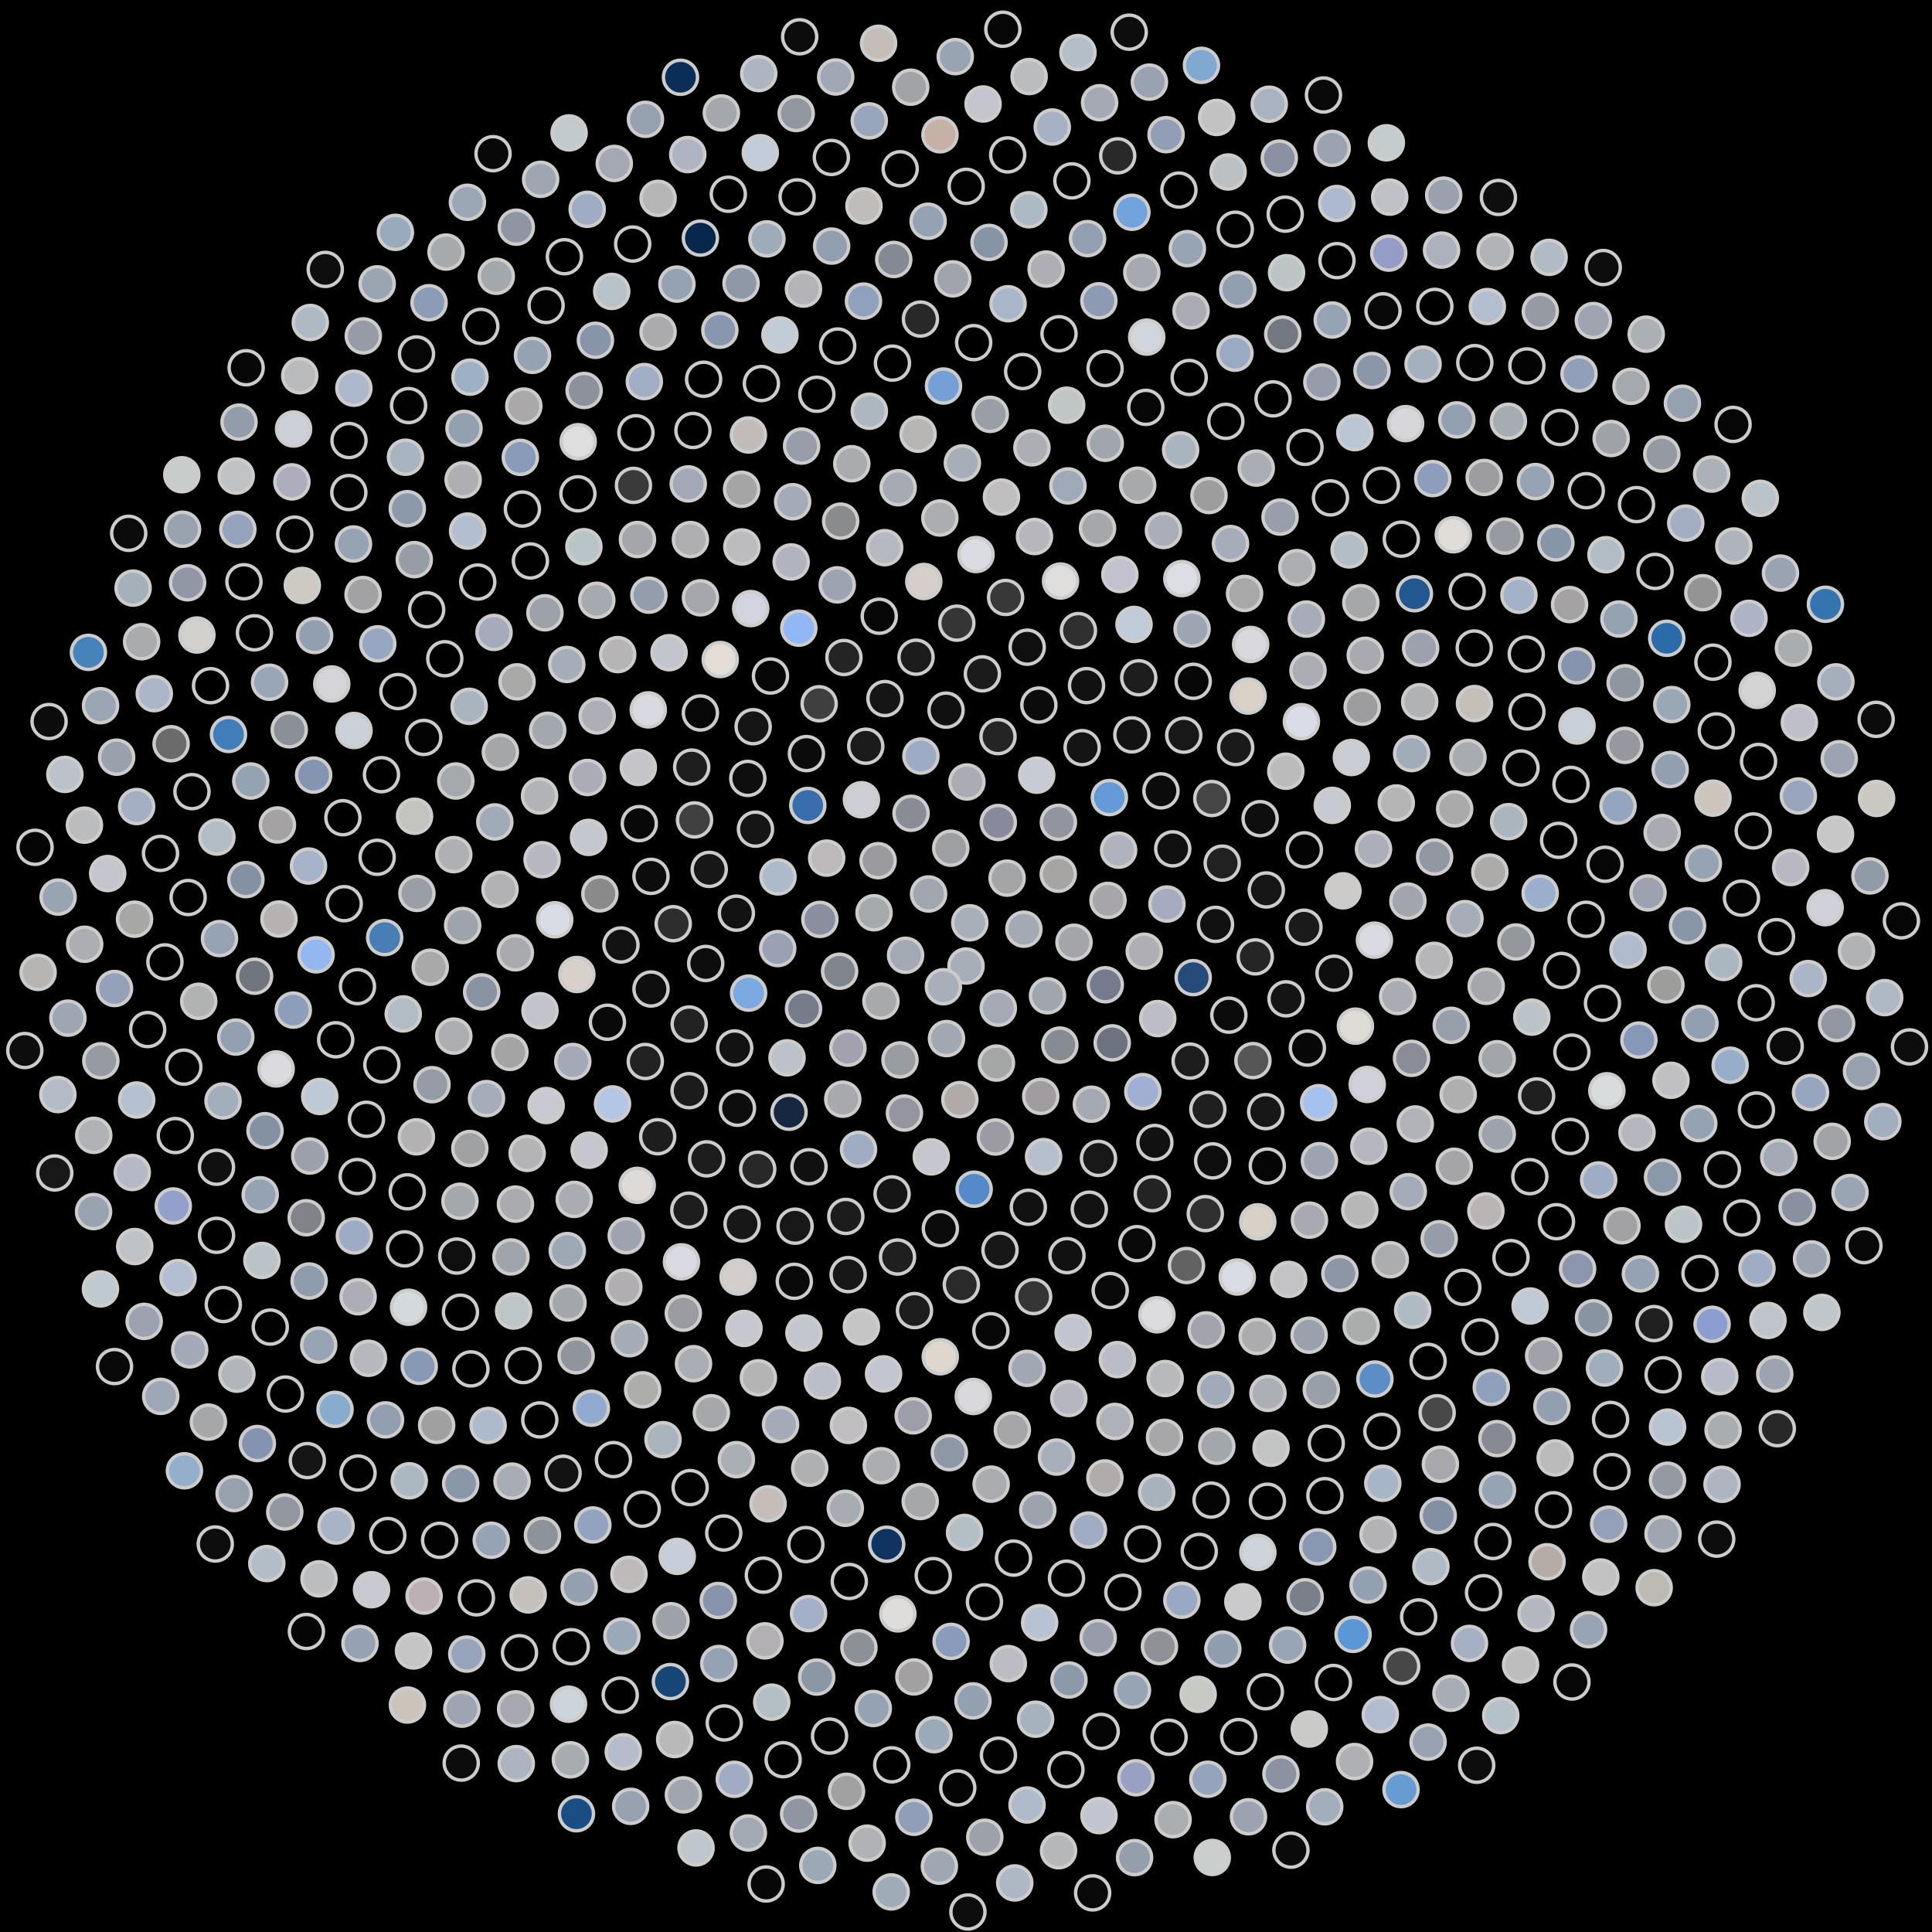 <svg xmlns="http://www.w3.org/2000/svg" width="566.837" height="566.837"><rect width="100%" height="100%" fill="black"/><circle cx="283.42" cy="283.42" r="5" fill="rgb(167,174,183)" stroke="#ccc" stroke-width="1"/><circle cx="276.78" cy="289.50" r="5" fill="rgb(167,175,184)" stroke="#ccc" stroke-width="1"/><circle cx="284.53" cy="270.74" r="5" fill="rgb(168,175,185)" stroke="#ccc" stroke-width="1"/><circle cx="292.90" cy="295.79" r="5" fill="rgb(164,171,180)" stroke="#ccc" stroke-width="1"/><circle cx="265.69" cy="280.28" r="5" fill="rgb(162,169,179)" stroke="#ccc" stroke-width="1"/><circle cx="300.40" cy="272.62" r="5" fill="rgb(163,170,179)" stroke="#ccc" stroke-width="1"/><circle cx="277.70" cy="304.71" r="5" fill="rgb(161,168,177)" stroke="#ccc" stroke-width="1"/><circle cx="272.44" cy="262.29" r="5" fill="rgb(160,167,175)" stroke="#ccc" stroke-width="1"/><circle cx="307.33" cy="292.15" r="5" fill="rgb(160,166,174)" stroke="#ccc" stroke-width="1"/><circle cx="258.46" cy="293.72" r="5" fill="rgb(167,169,171)" stroke="#ccc" stroke-width="1"/><circle cx="295.48" cy="257.64" r="5" fill="rgb(163,165,166)" stroke="#ccc" stroke-width="1"/><circle cx="292.35" cy="311.90" r="5" fill="rgb(165,166,166)" stroke="#ccc" stroke-width="1"/><circle cx="256.44" cy="267.79" r="5" fill="rgb(166,169,171)" stroke="#ccc" stroke-width="1"/><circle cx="315.11" cy="276.45" r="5" fill="rgb(163,165,169)" stroke="#ccc" stroke-width="1"/><circle cx="264.05" cy="310.97" r="5" fill="rgb(152,157,162)" stroke="#ccc" stroke-width="1"/><circle cx="278.94" cy="248.85" r="5" fill="rgb(157,159,163)" stroke="#ccc" stroke-width="1"/><circle cx="310.95" cy="306.62" r="5" fill="rgb(135,139,146)" stroke="#ccc" stroke-width="1"/><circle cx="246.34" cy="284.95" r="5" fill="rgb(128,132,141)" stroke="#ccc" stroke-width="1"/><circle cx="310.48" cy="256.48" r="5" fill="rgb(167,165,164)" stroke="#ccc" stroke-width="1"/><circle cx="281.61" cy="322.61" r="5" fill="rgb(176,171,168)" stroke="#ccc" stroke-width="1"/><circle cx="257.63" cy="252.52" r="5" fill="rgb(155,155,159)" stroke="#ccc" stroke-width="1"/><circle cx="324.29" cy="288.92" r="5" fill="rgb(117,123,140)" stroke="#ccc" stroke-width="1"/><circle cx="248.77" cy="307.53" r="5" fill="rgb(162,161,173)" stroke="#ccc" stroke-width="1"/><circle cx="292.89" cy="241.31" r="5" fill="rgb(136,138,156)" stroke="#ccc" stroke-width="1"/><circle cx="305.34" cy="321.67" r="5" fill="rgb(160,156,160)" stroke="#ccc" stroke-width="1"/><circle cx="240.55" cy="269.74" r="5" fill="rgb(139,142,158)" stroke="#ccc" stroke-width="1"/><circle cx="325.08" cy="264.17" r="5" fill="rgb(167,165,170)" stroke="#ccc" stroke-width="1"/><circle cx="265.36" cy="326.56" r="5" fill="rgb(148,149,159)" stroke="#ccc" stroke-width="1"/><circle cx="267.30" cy="238.61" r="5" fill="rgb(137,139,149)" stroke="#ccc" stroke-width="1"/><circle cx="326.32" cy="305.97" r="5" fill="rgb(109,114,129)" stroke="#ccc" stroke-width="1"/><circle cx="235.75" cy="295.98" r="5" fill="rgb(119,124,139)" stroke="#ccc" stroke-width="1"/><circle cx="310.52" cy="241.27" r="5" fill="rgb(146,148,158)" stroke="#ccc" stroke-width="1"/><circle cx="292.04" cy="333.59" r="5" fill="rgb(156,154,163)" stroke="#ccc" stroke-width="1"/><circle cx="242.54" cy="251.76" r="5" fill="rgb(189,185,187)" stroke="#ccc" stroke-width="1"/><circle cx="335.72" cy="279.09" r="5" fill="rgb(175,174,179)" stroke="#ccc" stroke-width="1"/><circle cx="247.26" cy="322.50" r="5" fill="rgb(168,169,174)" stroke="#ccc" stroke-width="1"/><circle cx="283.68" cy="229.42" r="5" fill="rgb(170,171,179)" stroke="#ccc" stroke-width="1"/><circle cx="320.20" cy="323.97" r="5" fill="rgb(164,168,176)" stroke="#ccc" stroke-width="1"/><circle cx="228.18" cy="278.30" r="5" fill="rgb(154,161,180)" stroke="#ccc" stroke-width="1"/><circle cx="328.19" cy="249.44" r="5" fill="rgb(176,179,190)" stroke="#ccc" stroke-width="1"/><circle cx="273.23" cy="339.42" r="5" fill="rgb(197,198,206)" stroke="#ccc" stroke-width="1"/><circle cx="252.73" cy="234.64" r="5" fill="rgb(206,206,213)" stroke="#ccc" stroke-width="1"/><circle cx="339.67" cy="298.84" r="5" fill="rgb(188,189,198)" stroke="#ccc" stroke-width="1"/><circle cx="230.91" cy="310.36" r="5" fill="rgb(189,193,200)" stroke="#ccc" stroke-width="1"/><circle cx="304.17" cy="227.44" r="5" fill="rgb(199,203,211)" stroke="#ccc" stroke-width="1"/><circle cx="306.18" cy="339.34" r="5" fill="rgb(182,191,204)" stroke="#ccc" stroke-width="1"/><circle cx="228.26" cy="257.28" r="5" fill="rgb(172,186,201)" stroke="#ccc" stroke-width="1"/><circle cx="342.38" cy="265.24" r="5" fill="rgb(167,171,191)" stroke="#ccc" stroke-width="1"/><circle cx="251.89" cy="337.21" r="5" fill="rgb(159,172,195)" stroke="#ccc" stroke-width="1"/><circle cx="270.19" cy="221.82" r="5" fill="rgb(157,172,196)" stroke="#ccc" stroke-width="1"/><circle cx="335.30" cy="320.27" r="5" fill="rgb(160,176,212)" stroke="#ccc" stroke-width="1"/><circle cx="219.64" cy="291.37" r="5" fill="rgb(124,169,226)" stroke="#ccc" stroke-width="1"/><circle cx="325.48" cy="234.00" r="5" fill="rgb(101,154,216)" stroke="#ccc" stroke-width="1"/><circle cx="285.81" cy="348.90" r="5" fill="rgb(83,138,199)" stroke="#ccc" stroke-width="1"/><circle cx="237.00" cy="236.31" r="5" fill="rgb(57,110,172)" stroke="#ccc" stroke-width="1"/><circle cx="350.08" cy="286.83" r="5" fill="rgb(37,75,123)" stroke="#ccc" stroke-width="1"/><circle cx="231.50" cy="326.32" r="5" fill="rgb(21,40,64)" stroke="#ccc" stroke-width="1"/><circle cx="292.81" cy="216.12" r="5" fill="rgb(36,36,36)" stroke="#ccc" stroke-width="1"/><circle cx="322.29" cy="339.87" r="5" fill="rgb(24,24,24)" stroke="#ccc" stroke-width="1"/><circle cx="216.05" cy="267.92" r="5" fill="rgb(18,18,18)" stroke="#ccc" stroke-width="1"/><circle cx="344.07" cy="249.05" r="5" fill="rgb(16,16,16)" stroke="#ccc" stroke-width="1"/><circle cx="261.73" cy="350.28" r="5" fill="rgb(21,21,21)" stroke="#ccc" stroke-width="1"/><circle cx="254.01" cy="218.94" r="5" fill="rgb(27,27,27)" stroke="#ccc" stroke-width="1"/><circle cx="349.18" cy="311.32" r="5" fill="rgb(29,29,29)" stroke="#ccc" stroke-width="1"/><circle cx="215.55" cy="307.46" r="5" fill="rgb(18,18,18)" stroke="#ccc" stroke-width="1"/><circle cx="317.49" cy="219.35" r="5" fill="rgb(20,20,20)" stroke="#ccc" stroke-width="1"/><circle cx="301.71" cy="354.21" r="5" fill="rgb(17,17,17)" stroke="#ccc" stroke-width="1"/><circle cx="221.65" cy="243.27" r="5" fill="rgb(21,21,21)" stroke="#ccc" stroke-width="1"/><circle cx="356.62" cy="271.21" r="5" fill="rgb(17,17,17)" stroke="#ccc" stroke-width="1"/><circle cx="237.36" cy="342.30" r="5" fill="rgb(16,16,16)" stroke="#ccc" stroke-width="1"/><circle cx="277.57" cy="208.35" r="5" fill="rgb(16,16,16)" stroke="#ccc" stroke-width="1"/><circle cx="338.83" cy="335.19" r="5" fill="rgb(17,17,17)" stroke="#ccc" stroke-width="1"/><circle cx="207.05" cy="282.67" r="5" fill="rgb(13,13,13)" stroke="#ccc" stroke-width="1"/><circle cx="340.62" cy="232.03" r="5" fill="rgb(11,11,11)" stroke="#ccc" stroke-width="1"/><circle cx="275.90" cy="360.47" r="5" fill="rgb(11,11,11)" stroke="#ccc" stroke-width="1"/><circle cx="236.60" cy="221.10" r="5" fill="rgb(11,11,11)" stroke="#ccc" stroke-width="1"/><circle cx="360.54" cy="297.84" r="5" fill="rgb(11,11,11)" stroke="#ccc" stroke-width="1"/><circle cx="216.37" cy="325.15" r="5" fill="rgb(13,13,13)" stroke="#ccc" stroke-width="1"/><circle cx="304.80" cy="206.86" r="5" fill="rgb(11,11,11)" stroke="#ccc" stroke-width="1"/><circle cx="319.59" cy="354.77" r="5" fill="rgb(18,18,18)" stroke="#ccc" stroke-width="1"/><circle cx="208.08" cy="255.07" r="5" fill="rgb(23,23,23)" stroke="#ccc" stroke-width="1"/><circle cx="358.59" cy="253.24" r="5" fill="rgb(33,33,33)" stroke="#ccc" stroke-width="1"/><circle cx="248.16" cy="356.89" r="5" fill="rgb(28,28,28)" stroke="#ccc" stroke-width="1"/><circle cx="259.64" cy="204.95" r="5" fill="rgb(21,21,21)" stroke="#ccc" stroke-width="1"/><circle cx="354.38" cy="325.47" r="5" fill="rgb(31,31,31)" stroke="#ccc" stroke-width="1"/><circle cx="202.21" cy="300.44" r="5" fill="rgb(34,34,34)" stroke="#ccc" stroke-width="1"/><circle cx="332.08" cy="215.61" r="5" fill="rgb(18,18,18)" stroke="#ccc" stroke-width="1"/><circle cx="293.39" cy="366.77" r="5" fill="rgb(23,23,23)" stroke="#ccc" stroke-width="1"/><circle cx="219.40" cy="228.38" r="5" fill="rgb(14,14,14)" stroke="#ccc" stroke-width="1"/><circle cx="368.28" cy="280.74" r="5" fill="rgb(37,37,37)" stroke="#ccc" stroke-width="1"/><circle cx="222.31" cy="343.05" r="5" fill="rgb(40,40,40)" stroke="#ccc" stroke-width="1"/><circle cx="288.22" cy="197.70" r="5" fill="rgb(27,27,27)" stroke="#ccc" stroke-width="1"/><circle cx="338.08" cy="350.23" r="5" fill="rgb(35,35,35)" stroke="#ccc" stroke-width="1"/><circle cx="197.52" cy="271.01" r="5" fill="rgb(45,45,45)" stroke="#ccc" stroke-width="1"/><circle cx="355.53" cy="234.28" r="5" fill="rgb(69,69,69)" stroke="#ccc" stroke-width="1"/><circle cx="263.33" cy="368.81" r="5" fill="rgb(31,31,31)" stroke="#ccc" stroke-width="1"/><circle cx="240.33" cy="206.48" r="5" fill="rgb(63,63,63)" stroke="#ccc" stroke-width="1"/><circle cx="367.60" cy="311.18" r="5" fill="rgb(86,86,86)" stroke="#ccc" stroke-width="1"/><circle cx="202.18" cy="320.00" r="5" fill="rgb(27,27,27)" stroke="#ccc" stroke-width="1"/><circle cx="318.79" cy="201.15" r="5" fill="rgb(17,17,17)" stroke="#ccc" stroke-width="1"/><circle cx="313.05" cy="368.40" r="5" fill="rgb(17,17,17)" stroke="#ccc" stroke-width="1"/><circle cx="203.77" cy="240.56" r="5" fill="rgb(64,64,64)" stroke="#ccc" stroke-width="1"/><circle cx="371.53" cy="261.11" r="5" fill="rgb(22,22,22)" stroke="#ccc" stroke-width="1"/><circle cx="233.27" cy="359.76" r="5" fill="rgb(24,24,24)" stroke="#ccc" stroke-width="1"/><circle cx="268.76" cy="192.82" r="5" fill="rgb(28,28,28)" stroke="#ccc" stroke-width="1"/><circle cx="355.78" cy="340.60" r="5" fill="rgb(14,14,14)" stroke="#ccc" stroke-width="1"/><circle cx="191.00" cy="290.17" r="5" fill="rgb(14,14,14)" stroke="#ccc" stroke-width="1"/><circle cx="347.30" cy="215.70" r="5" fill="rgb(24,24,24)" stroke="#ccc" stroke-width="1"/><circle cx="282.05" cy="376.94" r="5" fill="rgb(42,42,42)" stroke="#ccc" stroke-width="1"/><circle cx="220.97" cy="213.21" r="5" fill="rgb(21,21,21)" stroke="#ccc" stroke-width="1"/><circle cx="377.32" cy="293.05" r="5" fill="rgb(20,20,20)" stroke="#ccc" stroke-width="1"/><circle cx="207.33" cy="340.00" r="5" fill="rgb(29,29,29)" stroke="#ccc" stroke-width="1"/><circle cx="301.38" cy="189.88" r="5" fill="rgb(15,15,15)" stroke="#ccc" stroke-width="1"/><circle cx="333.58" cy="364.88" r="5" fill="rgb(9,9,9)" stroke="#ccc" stroke-width="1"/><circle cx="190.99" cy="257.12" r="5" fill="rgb(12,12,12)" stroke="#ccc" stroke-width="1"/><circle cx="369.71" cy="240.19" r="5" fill="rgb(14,14,14)" stroke="#ccc" stroke-width="1"/><circle cx="248.84" cy="373.97" r="5" fill="rgb(23,23,23)" stroke="#ccc" stroke-width="1"/><circle cx="247.60" cy="192.90" r="5" fill="rgb(36,36,36)" stroke="#ccc" stroke-width="1"/><circle cx="371.35" cy="326.15" r="5" fill="rgb(23,23,23)" stroke="#ccc" stroke-width="1"/><circle cx="189.32" cy="311.43" r="5" fill="rgb(34,34,34)" stroke="#ccc" stroke-width="1"/><circle cx="334.10" cy="198.85" r="5" fill="rgb(29,29,29)" stroke="#ccc" stroke-width="1"/><circle cx="303.26" cy="380.41" r="5" fill="rgb(53,53,53)" stroke="#ccc" stroke-width="1"/><circle cx="202.94" cy="225.06" r="5" fill="rgb(30,30,30)" stroke="#ccc" stroke-width="1"/><circle cx="382.58" cy="272.04" r="5" fill="rgb(26,26,26)" stroke="#ccc" stroke-width="1"/><circle cx="217.72" cy="359.10" r="5" fill="rgb(23,23,23)" stroke="#ccc" stroke-width="1"/><circle cx="280.73" cy="182.83" r="5" fill="rgb(53,53,53)" stroke="#ccc" stroke-width="1"/><circle cx="353.62" cy="356.06" r="5" fill="rgb(48,48,48)" stroke="#ccc" stroke-width="1"/><circle cx="182.18" cy="277.25" r="5" fill="rgb(18,18,18)" stroke="#ccc" stroke-width="1"/><circle cx="362.54" cy="219.33" r="5" fill="rgb(26,26,26)" stroke="#ccc" stroke-width="1"/><circle cx="268.31" cy="384.52" r="5" fill="rgb(29,29,29)" stroke="#ccc" stroke-width="1"/><circle cx="226.05" cy="198.34" r="5" fill="rgb(6,6,6)" stroke="#ccc" stroke-width="1"/><circle cx="383.58" cy="307.50" r="5" fill="rgb(7,7,7)" stroke="#ccc" stroke-width="1"/><circle cx="192.96" cy="333.51" r="5" fill="rgb(29,29,29)" stroke="#ccc" stroke-width="1"/><circle cx="316.41" cy="185.01" r="5" fill="rgb(47,47,47)" stroke="#ccc" stroke-width="1"/><circle cx="325.73" cy="378.62" r="5" fill="rgb(9,9,9)" stroke="#ccc" stroke-width="1"/><circle cx="187.56" cy="241.64" r="5" fill="rgb(8,8,8)" stroke="#ccc" stroke-width="1"/><circle cx="382.69" cy="249.34" r="5" fill="rgb(3,3,3)" stroke="#ccc" stroke-width="1"/><circle cx="233.05" cy="375.94" r="5" fill="rgb(9,9,9)" stroke="#ccc" stroke-width="1"/><circle cx="257.97" cy="180.80" r="5" fill="rgb(6,6,6)" stroke="#ccc" stroke-width="1"/><circle cx="371.82" cy="342.11" r="5" fill="rgb(5,5,5)" stroke="#ccc" stroke-width="1"/><circle cx="178.22" cy="299.92" r="5" fill="rgb(9,9,9)" stroke="#ccc" stroke-width="1"/><circle cx="350.08" cy="199.89" r="5" fill="rgb(7,7,7)" stroke="#ccc" stroke-width="1"/><circle cx="290.71" cy="390.42" r="5" fill="rgb(6,6,6)" stroke="#ccc" stroke-width="1"/><circle cx="205.49" cy="209.18" r="5" fill="rgb(8,8,8)" stroke="#ccc" stroke-width="1"/><circle cx="391.40" cy="285.53" r="5" fill="rgb(14,14,14)" stroke="#ccc" stroke-width="1"/><circle cx="202.09" cy="355.05" r="5" fill="rgb(29,29,29)" stroke="#ccc" stroke-width="1"/><circle cx="295.04" cy="175.29" r="5" fill="rgb(56,56,56)" stroke="#ccc" stroke-width="1"/><circle cx="348.11" cy="371.29" r="5" fill="rgb(98,98,98)" stroke="#ccc" stroke-width="1"/><circle cx="176.00" cy="262.25" r="5" fill="rgb(138,138,138)" stroke="#ccc" stroke-width="1"/><circle cx="377.25" cy="226.27" r="5" fill="rgb(187,187,187)" stroke="#ccc" stroke-width="1"/><circle cx="252.73" cy="389.29" r="5" fill="rgb(197,197,197)" stroke="#ccc" stroke-width="1"/><circle cx="234.37" cy="184.30" r="5" fill="rgb(145,183,245)" stroke="#ccc" stroke-width="1"/><circle cx="386.88" cy="323.51" r="5" fill="rgb(164,193,239)" stroke="#ccc" stroke-width="1"/><circle cx="179.71" cy="323.88" r="5" fill="rgb(179,198,229)" stroke="#ccc" stroke-width="1"/><circle cx="332.72" cy="183.20" r="5" fill="rgb(194,203,218)" stroke="#ccc" stroke-width="1"/><circle cx="314.86" cy="390.97" r="5" fill="rgb(193,197,207)" stroke="#ccc" stroke-width="1"/><circle cx="187.28" cy="225.17" r="5" fill="rgb(197,196,200)" stroke="#ccc" stroke-width="1"/><circle cx="394.01" cy="261.36" r="5" fill="rgb(204,203,202)" stroke="#ccc" stroke-width="1"/><circle cx="216.56" cy="374.68" r="5" fill="rgb(211,206,203)" stroke="#ccc" stroke-width="1"/><circle cx="271.03" cy="170.61" r="5" fill="rgb(214,206,203)" stroke="#ccc" stroke-width="1"/><circle cx="369.02" cy="358.47" r="5" fill="rgb(217,208,200)" stroke="#ccc" stroke-width="1"/><circle cx="169.25" cy="285.91" r="5" fill="rgb(217,208,202)" stroke="#ccc" stroke-width="1"/><circle cx="366.18" cy="204.22" r="5" fill="rgb(218,210,200)" stroke="#ccc" stroke-width="1"/><circle cx="275.87" cy="398.07" r="5" fill="rgb(222,215,205)" stroke="#ccc" stroke-width="1"/><circle cx="211.31" cy="193.50" r="5" fill="rgb(227,221,213)" stroke="#ccc" stroke-width="1"/><circle cx="397.67" cy="301.07" r="5" fill="rgb(223,219,213)" stroke="#ccc" stroke-width="1"/><circle cx="186.96" cy="347.78" r="5" fill="rgb(221,218,215)" stroke="#ccc" stroke-width="1"/><circle cx="311.15" cy="170.47" r="5" fill="rgb(223,222,221)" stroke="#ccc" stroke-width="1"/><circle cx="339.43" cy="385.75" r="5" fill="rgb(220,220,222)" stroke="#ccc" stroke-width="1"/><circle cx="172.67" cy="245.69" r="5" fill="rgb(196,199,206)" stroke="#ccc" stroke-width="1"/><circle cx="390.88" cy="236.29" r="5" fill="rgb(199,202,208)" stroke="#ccc" stroke-width="1"/><circle cx="235.87" cy="391.08" r="5" fill="rgb(195,198,206)" stroke="#ccc" stroke-width="1"/><circle cx="245.64" cy="171.59" r="5" fill="rgb(156,164,178)" stroke="#ccc" stroke-width="1"/><circle cx="387.11" cy="340.53" r="5" fill="rgb(156,164,177)" stroke="#ccc" stroke-width="1"/><circle cx="168.05" cy="311.43" r="5" fill="rgb(163,169,182)" stroke="#ccc" stroke-width="1"/><circle cx="349.75" cy="184.55" r="5" fill="rgb(158,165,178)" stroke="#ccc" stroke-width="1"/><circle cx="301.34" cy="401.46" r="5" fill="rgb(162,168,179)" stroke="#ccc" stroke-width="1"/><circle cx="190.20" cy="208.27" r="5" fill="rgb(216,218,224)" stroke="#ccc" stroke-width="1"/><circle cx="403.25" cy="275.84" r="5" fill="rgb(218,219,226)" stroke="#ccc" stroke-width="1"/><circle cx="199.94" cy="370.20" r="5" fill="rgb(218,219,226)" stroke="#ccc" stroke-width="1"/><circle cx="286.36" cy="162.71" r="5" fill="rgb(218,219,227)" stroke="#ccc" stroke-width="1"/><circle cx="363.01" cy="374.67" r="5" fill="rgb(218,220,228)" stroke="#ccc" stroke-width="1"/><circle cx="162.76" cy="269.86" r="5" fill="rgb(217,220,228)" stroke="#ccc" stroke-width="1"/><circle cx="381.82" cy="211.72" r="5" fill="rgb(218,221,231)" stroke="#ccc" stroke-width="1"/><circle cx="259.23" cy="403.08" r="5" fill="rgb(195,198,209)" stroke="#ccc" stroke-width="1"/><circle cx="220.25" cy="178.56" r="5" fill="rgb(210,212,223)" stroke="#ccc" stroke-width="1"/><circle cx="401.14" cy="318.17" r="5" fill="rgb(208,209,218)" stroke="#ccc" stroke-width="1"/><circle cx="172.85" cy="337.46" r="5" fill="rgb(198,198,206)" stroke="#ccc" stroke-width="1"/><circle cx="328.56" cy="168.57" r="5" fill="rgb(193,194,206)" stroke="#ccc" stroke-width="1"/><circle cx="327.83" cy="398.90" r="5" fill="rgb(186,188,200)" stroke="#ccc" stroke-width="1"/><circle cx="172.37" cy="228.11" r="5" fill="rgb(172,172,183)" stroke="#ccc" stroke-width="1"/><circle cx="402.97" cy="249.10" r="5" fill="rgb(172,174,185)" stroke="#ccc" stroke-width="1"/><circle cx="218.28" cy="389.76" r="5" fill="rgb(199,199,208)" stroke="#ccc" stroke-width="1"/><circle cx="259.56" cy="160.68" r="5" fill="rgb(183,185,193)" stroke="#ccc" stroke-width="1"/><circle cx="384.18" cy="357.99" r="5" fill="rgb(169,169,178)" stroke="#ccc" stroke-width="1"/><circle cx="158.43" cy="296.53" r="5" fill="rgb(193,194,202)" stroke="#ccc" stroke-width="1"/><circle cx="366.94" cy="189.08" r="5" fill="rgb(216,216,222)" stroke="#ccc" stroke-width="1"/><circle cx="285.56" cy="409.72" r="5" fill="rgb(217,216,221)" stroke="#ccc" stroke-width="1"/><circle cx="196.30" cy="191.50" r="5" fill="rgb(195,197,206)" stroke="#ccc" stroke-width="1"/><circle cx="410.06" cy="292.37" r="5" fill="rgb(170,171,179)" stroke="#ccc" stroke-width="1"/><circle cx="183.74" cy="362.56" r="5" fill="rgb(158,163,175)" stroke="#ccc" stroke-width="1"/><circle cx="303.51" cy="157.41" r="5" fill="rgb(182,182,188)" stroke="#ccc" stroke-width="1"/><circle cx="353.89" cy="390.17" r="5" fill="rgb(162,163,173)" stroke="#ccc" stroke-width="1"/><circle cx="159.04" cy="252.23" r="5" fill="rgb(182,183,193)" stroke="#ccc" stroke-width="1"/><circle cx="396.48" cy="222.25" r="5" fill="rgb(203,205,213)" stroke="#ccc" stroke-width="1"/><circle cx="241.27" cy="405.19" r="5" fill="rgb(187,189,200)" stroke="#ccc" stroke-width="1"/><circle cx="232.12" cy="164.87" r="5" fill="rgb(177,179,190)" stroke="#ccc" stroke-width="1"/><circle cx="401.61" cy="336.31" r="5" fill="rgb(181,182,192)" stroke="#ccc" stroke-width="1"/><circle cx="160.24" cy="324.36" r="5" fill="rgb(200,201,209)" stroke="#ccc" stroke-width="1"/><circle cx="346.74" cy="169.76" r="5" fill="rgb(221,221,228)" stroke="#ccc" stroke-width="1"/><circle cx="313.58" cy="410.31" r="5" fill="rgb(181,182,191)" stroke="#ccc" stroke-width="1"/><circle cx="175.21" cy="210.05" r="5" fill="rgb(173,174,182)" stroke="#ccc" stroke-width="1"/><circle cx="413.07" cy="264.38" r="5" fill="rgb(162,165,174)" stroke="#ccc" stroke-width="1"/><circle cx="200.48" cy="385.28" r="5" fill="rgb(155,156,162)" stroke="#ccc" stroke-width="1"/><circle cx="275.75" cy="151.98" r="5" fill="rgb(171,173,177)" stroke="#ccc" stroke-width="1"/><circle cx="378.08" cy="375.37" r="5" fill="rgb(195,195,197)" stroke="#ccc" stroke-width="1"/><circle cx="151.20" cy="279.55" r="5" fill="rgb(168,170,174)" stroke="#ccc" stroke-width="1"/><circle cx="383.76" cy="196.76" r="5" fill="rgb(171,172,180)" stroke="#ccc" stroke-width="1"/><circle cx="267.93" cy="415.40" r="5" fill="rgb(157,158,168)" stroke="#ccc" stroke-width="1"/><circle cx="205.51" cy="175.39" r="5" fill="rgb(165,167,172)" stroke="#ccc" stroke-width="1"/><circle cx="414.13" cy="310.51" r="5" fill="rgb(138,141,149)" stroke="#ccc" stroke-width="1"/><circle cx="168.48" cy="351.90" r="5" fill="rgb(170,172,177)" stroke="#ccc" stroke-width="1"/><circle cx="322.01" cy="154.99" r="5" fill="rgb(166,167,171)" stroke="#ccc" stroke-width="1"/><circle cx="341.85" cy="404.45" r="5" fill="rgb(184,185,186)" stroke="#ccc" stroke-width="1"/><circle cx="158.30" cy="233.53" r="5" fill="rgb(178,179,182)" stroke="#ccc" stroke-width="1"/><circle cx="409.66" cy="235.58" r="5" fill="rgb(181,181,181)" stroke="#ccc" stroke-width="1"/><circle cx="222.51" cy="404.23" r="5" fill="rgb(181,180,180)" stroke="#ccc" stroke-width="1"/><circle cx="246.64" cy="152.90" r="5" fill="rgb(138,139,141)" stroke="#ccc" stroke-width="1"/><circle cx="398.95" cy="354.97" r="5" fill="rgb(183,183,184)" stroke="#ccc" stroke-width="1"/><circle cx="149.60" cy="308.76" r="5" fill="rgb(165,164,165)" stroke="#ccc" stroke-width="1"/><circle cx="365.15" cy="174.11" r="5" fill="rgb(169,168,169)" stroke="#ccc" stroke-width="1"/><circle cx="297.02" cy="419.53" r="5" fill="rgb(166,165,168)" stroke="#ccc" stroke-width="1"/><circle cx="181.23" cy="192.05" r="5" fill="rgb(182,180,180)" stroke="#ccc" stroke-width="1"/><circle cx="420.79" cy="281.76" r="5" fill="rgb(182,181,183)" stroke="#ccc" stroke-width="1"/><circle cx="183.03" cy="377.63" r="5" fill="rgb(176,174,176)" stroke="#ccc" stroke-width="1"/><circle cx="293.82" cy="145.84" r="5" fill="rgb(192,190,191)" stroke="#ccc" stroke-width="1"/><circle cx="368.86" cy="392.12" r="5" fill="rgb(172,171,173)" stroke="#ccc" stroke-width="1"/><circle cx="146.70" cy="260.93" r="5" fill="rgb(177,176,178)" stroke="#ccc" stroke-width="1"/><circle cx="399.66" cy="207.49" r="5" fill="rgb(157,156,158)" stroke="#ccc" stroke-width="1"/><circle cx="248.92" cy="418.21" r="5" fill="rgb(192,190,193)" stroke="#ccc" stroke-width="1"/><circle cx="217.67" cy="160.47" r="5" fill="rgb(188,187,190)" stroke="#ccc" stroke-width="1"/><circle cx="415.23" cy="329.76" r="5" fill="rgb(177,179,185)" stroke="#ccc" stroke-width="1"/><circle cx="154.66" cy="338.40" r="5" fill="rgb(180,179,182)" stroke="#ccc" stroke-width="1"/><circle cx="341.35" cy="155.64" r="5" fill="rgb(169,174,184)" stroke="#ccc" stroke-width="1"/><circle cx="327.11" cy="417.04" r="5" fill="rgb(174,177,184)" stroke="#ccc" stroke-width="1"/><circle cx="160.69" cy="214.26" r="5" fill="rgb(163,167,174)" stroke="#ccc" stroke-width="1"/><circle cx="420.91" cy="251.45" r="5" fill="rgb(146,152,161)" stroke="#ccc" stroke-width="1"/><circle cx="203.47" cy="400.10" r="5" fill="rgb(170,174,180)" stroke="#ccc" stroke-width="1"/><circle cx="263.51" cy="143.09" r="5" fill="rgb(165,170,179)" stroke="#ccc" stroke-width="1"/><circle cx="393.11" cy="373.63" r="5" fill="rgb(141,150,164)" stroke="#ccc" stroke-width="1"/><circle cx="141.32" cy="291.01" r="5" fill="rgb(137,147,162)" stroke="#ccc" stroke-width="1"/><circle cx="383.27" cy="181.63" r="5" fill="rgb(166,173,185)" stroke="#ccc" stroke-width="1"/><circle cx="278.54" cy="426.21" r="5" fill="rgb(141,151,166)" stroke="#ccc" stroke-width="1"/><circle cx="190.38" cy="174.62" r="5" fill="rgb(148,157,171)" stroke="#ccc" stroke-width="1"/><circle cx="425.79" cy="300.83" r="5" fill="rgb(151,159,171)" stroke="#ccc" stroke-width="1"/><circle cx="166.44" cy="366.92" r="5" fill="rgb(158,168,181)" stroke="#ccc" stroke-width="1"/><circle cx="313.33" cy="142.56" r="5" fill="rgb(159,169,183)" stroke="#ccc" stroke-width="1"/><circle cx="356.66" cy="407.73" r="5" fill="rgb(161,170,184)" stroke="#ccc" stroke-width="1"/><circle cx="145.18" cy="241.15" r="5" fill="rgb(161,171,183)" stroke="#ccc" stroke-width="1"/><circle cx="414.16" cy="221.09" r="5" fill="rgb(162,171,184)" stroke="#ccc" stroke-width="1"/><circle cx="229.01" cy="417.95" r="5" fill="rgb(162,171,183)" stroke="#ccc" stroke-width="1"/><circle cx="232.56" cy="147.20" r="5" fill="rgb(162,171,183)" stroke="#ccc" stroke-width="1"/><circle cx="413.18" cy="349.63" r="5" fill="rgb(163,172,184)" stroke="#ccc" stroke-width="1"/><circle cx="142.74" cy="322.32" r="5" fill="rgb(164,173,185)" stroke="#ccc" stroke-width="1"/><circle cx="361.02" cy="159.47" r="5" fill="rgb(164,173,185)" stroke="#ccc" stroke-width="1"/><circle cx="309.97" cy="427.50" r="5" fill="rgb(166,175,186)" stroke="#ccc" stroke-width="1"/><circle cx="166.29" cy="194.95" r="5" fill="rgb(165,173,185)" stroke="#ccc" stroke-width="1"/><circle cx="429.82" cy="269.51" r="5" fill="rgb(165,173,184)" stroke="#ccc" stroke-width="1"/><circle cx="184.68" cy="392.77" r="5" fill="rgb(164,173,183)" stroke="#ccc" stroke-width="1"/><circle cx="282.36" cy="135.81" r="5" fill="rgb(166,174,184)" stroke="#ccc" stroke-width="1"/><circle cx="384.09" cy="391.74" r="5" fill="rgb(154,161,172)" stroke="#ccc" stroke-width="1"/><circle cx="135.74" cy="271.53" r="5" fill="rgb(159,163,172)" stroke="#ccc" stroke-width="1"/><circle cx="400.56" cy="192.26" r="5" fill="rgb(168,170,175)" stroke="#ccc" stroke-width="1"/><circle cx="258.57" cy="430.03" r="5" fill="rgb(172,173,176)" stroke="#ccc" stroke-width="1"/><circle cx="202.56" cy="158.30" r="5" fill="rgb(175,175,177)" stroke="#ccc" stroke-width="1"/><circle cx="427.82" cy="321.13" r="5" fill="rgb(175,175,176)" stroke="#ccc" stroke-width="1"/><circle cx="151.23" cy="353.28" r="5" fill="rgb(170,171,174)" stroke="#ccc" stroke-width="1"/><circle cx="333.79" cy="142.35" r="5" fill="rgb(167,169,171)" stroke="#ccc" stroke-width="1"/><circle cx="341.67" cy="421.71" r="5" fill="rgb(167,167,169)" stroke="#ccc" stroke-width="1"/><circle cx="146.81" cy="220.68" r="5" fill="rgb(164,166,168)" stroke="#ccc" stroke-width="1"/><circle cx="426.79" cy="237.32" r="5" fill="rgb(171,170,171)" stroke="#ccc" stroke-width="1"/><circle cx="208.71" cy="414.49" r="5" fill="rgb(166,167,170)" stroke="#ccc" stroke-width="1"/><circle cx="249.91" cy="136.05" r="5" fill="rgb(170,171,174)" stroke="#ccc" stroke-width="1"/><circle cx="407.90" cy="369.60" r="5" fill="rgb(172,173,175)" stroke="#ccc" stroke-width="1"/><circle cx="133.15" cy="303.99" r="5" fill="rgb(172,174,177)" stroke="#ccc" stroke-width="1"/><circle cx="380.50" cy="166.54" r="5" fill="rgb(173,174,177)" stroke="#ccc" stroke-width="1"/><circle cx="290.80" cy="435.44" r="5" fill="rgb(171,172,176)" stroke="#ccc" stroke-width="1"/><circle cx="175.10" cy="176.12" r="5" fill="rgb(166,169,174)" stroke="#ccc" stroke-width="1"/><circle cx="436.04" cy="289.38" r="5" fill="rgb(165,167,173)" stroke="#ccc" stroke-width="1"/><circle cx="166.65" cy="382.29" r="5" fill="rgb(163,166,171)" stroke="#ccc" stroke-width="1"/><circle cx="302.76" cy="131.38" r="5" fill="rgb(172,174,180)" stroke="#ccc" stroke-width="1"/><circle cx="372.01" cy="408.81" r="5" fill="rgb(172,175,180)" stroke="#ccc" stroke-width="1"/><circle cx="133.14" cy="250.74" r="5" fill="rgb(174,176,180)" stroke="#ccc" stroke-width="1"/><circle cx="416.53" cy="205.87" r="5" fill="rgb(177,178,180)" stroke="#ccc" stroke-width="1"/><circle cx="237.57" cy="430.77" r="5" fill="rgb(175,176,177)" stroke="#ccc" stroke-width="1"/><circle cx="217.58" cy="143.56" r="5" fill="rgb(165,165,166)" stroke="#ccc" stroke-width="1"/><circle cx="426.68" cy="342.17" r="5" fill="rgb(165,165,167)" stroke="#ccc" stroke-width="1"/><circle cx="137.85" cy="336.96" r="5" fill="rgb(160,161,163)" stroke="#ccc" stroke-width="1"/><circle cx="354.71" cy="145.38" r="5" fill="rgb(157,157,158)" stroke="#ccc" stroke-width="1"/><circle cx="324.17" cy="433.61" r="5" fill="rgb(175,172,171)" stroke="#ccc" stroke-width="1"/><circle cx="151.70" cy="200.05" r="5" fill="rgb(169,169,168)" stroke="#ccc" stroke-width="1"/><circle cx="437.11" cy="255.87" r="5" fill="rgb(173,171,170)" stroke="#ccc" stroke-width="1"/><circle cx="188.54" cy="407.76" r="5" fill="rgb(173,173,172)" stroke="#ccc" stroke-width="1"/><circle cx="269.36" cy="127.39" r="5" fill="rgb(184,182,180)" stroke="#ccc" stroke-width="1"/><circle cx="399.37" cy="389.15" r="5" fill="rgb(171,172,172)" stroke="#ccc" stroke-width="1"/><circle cx="126.24" cy="283.78" r="5" fill="rgb(169,169,170)" stroke="#ccc" stroke-width="1"/><circle cx="399.26" cy="176.81" r="5" fill="rgb(166,167,169)" stroke="#ccc" stroke-width="1"/><circle cx="269.99" cy="440.54" r="5" fill="rgb(166,167,169)" stroke="#ccc" stroke-width="1"/><circle cx="187.03" cy="158.29" r="5" fill="rgb(164,166,169)" stroke="#ccc" stroke-width="1"/><circle cx="439.27" cy="310.62" r="5" fill="rgb(162,165,169)" stroke="#ccc" stroke-width="1"/><circle cx="149.91" cy="368.78" r="5" fill="rgb(160,165,171)" stroke="#ccc" stroke-width="1"/><circle cx="324.27" cy="130.05" r="5" fill="rgb(161,166,172)" stroke="#ccc" stroke-width="1"/><circle cx="357.01" cy="424.33" r="5" fill="rgb(163,167,172)" stroke="#ccc" stroke-width="1"/><circle cx="133.73" cy="229.14" r="5" fill="rgb(165,169,174)" stroke="#ccc" stroke-width="1"/><circle cx="430.69" cy="222.23" r="5" fill="rgb(168,172,177)" stroke="#ccc" stroke-width="1"/><circle cx="216.05" cy="428.25" r="5" fill="rgb(171,174,180)" stroke="#ccc" stroke-width="1"/><circle cx="235.19" cy="130.88" r="5" fill="rgb(149,158,169)" stroke="#ccc" stroke-width="1"/><circle cx="422.25" cy="363.44" r="5" fill="rgb(148,157,168)" stroke="#ccc" stroke-width="1"/><circle cx="126.75" cy="318.24" r="5" fill="rgb(148,157,167)" stroke="#ccc" stroke-width="1"/><circle cx="375.56" cy="151.71" r="5" fill="rgb(151,159,170)" stroke="#ccc" stroke-width="1"/><circle cx="304.48" cy="443.03" r="5" fill="rgb(156,163,172)" stroke="#ccc" stroke-width="1"/><circle cx="159.88" cy="179.79" r="5" fill="rgb(157,162,169)" stroke="#ccc" stroke-width="1"/><circle cx="444.76" cy="276.37" r="5" fill="rgb(148,151,155)" stroke="#ccc" stroke-width="1"/><circle cx="169.03" cy="397.78" r="5" fill="rgb(144,148,155)" stroke="#ccc" stroke-width="1"/><circle cx="290.53" cy="121.57" r="5" fill="rgb(154,158,165)" stroke="#ccc" stroke-width="1"/><circle cx="387.66" cy="407.75" r="5" fill="rgb(153,159,167)" stroke="#ccc" stroke-width="1"/><circle cx="122.32" cy="262.12" r="5" fill="rgb(153,158,167)" stroke="#ccc" stroke-width="1"/><circle cx="416.80" cy="190.16" r="5" fill="rgb(156,162,173)" stroke="#ccc" stroke-width="1"/><circle cx="248.01" cy="442.52" r="5" fill="rgb(168,171,175)" stroke="#ccc" stroke-width="1"/><circle cx="201.93" cy="141.97" r="5" fill="rgb(160,169,181)" stroke="#ccc" stroke-width="1"/><circle cx="439.29" cy="332.75" r="5" fill="rgb(157,163,170)" stroke="#ccc" stroke-width="1"/><circle cx="134.94" cy="352.44" r="5" fill="rgb(164,167,171)" stroke="#ccc" stroke-width="1"/><circle cx="346.38" cy="132.00" r="5" fill="rgb(170,180,191)" stroke="#ccc" stroke-width="1"/><circle cx="339.36" cy="437.83" r="5" fill="rgb(168,178,188)" stroke="#ccc" stroke-width="1"/><circle cx="137.65" cy="207.23" r="5" fill="rgb(170,180,191)" stroke="#ccc" stroke-width="1"/><circle cx="442.61" cy="241.06" r="5" fill="rgb(170,181,190)" stroke="#ccc" stroke-width="1"/><circle cx="194.52" cy="422.39" r="5" fill="rgb(170,180,189)" stroke="#ccc" stroke-width="1"/><circle cx="255.06" cy="120.65" r="5" fill="rgb(172,183,191)" stroke="#ccc" stroke-width="1"/><circle cx="414.47" cy="384.43" r="5" fill="rgb(175,186,194)" stroke="#ccc" stroke-width="1"/><circle cx="118.31" cy="297.48" r="5" fill="rgb(177,188,196)" stroke="#ccc" stroke-width="1"/><circle cx="395.83" cy="161.34" r="5" fill="rgb(179,189,197)" stroke="#ccc" stroke-width="1"/><circle cx="282.99" cy="449.61" r="5" fill="rgb(180,190,197)" stroke="#ccc" stroke-width="1"/><circle cx="171.31" cy="160.40" r="5" fill="rgb(185,196,201)" stroke="#ccc" stroke-width="1"/><circle cx="449.42" cy="298.42" r="5" fill="rgb(186,196,200)" stroke="#ccc" stroke-width="1"/><circle cx="150.69" cy="384.64" r="5" fill="rgb(189,197,198)" stroke="#ccc" stroke-width="1"/><circle cx="312.96" cy="118.88" r="5" fill="rgb(192,197,197)" stroke="#ccc" stroke-width="1"/><circle cx="372.91" cy="424.90" r="5" fill="rgb(193,196,194)" stroke="#ccc" stroke-width="1"/><circle cx="121.63" cy="239.48" r="5" fill="rgb(195,195,191)" stroke="#ccc" stroke-width="1"/><circle cx="432.61" cy="206.42" r="5" fill="rgb(196,191,185)" stroke="#ccc" stroke-width="1"/><circle cx="225.34" cy="441.20" r="5" fill="rgb(197,189,184)" stroke="#ccc" stroke-width="1"/><circle cx="219.58" cy="127.62" r="5" fill="rgb(193,188,186)" stroke="#ccc" stroke-width="1"/><circle cx="435.95" cy="355.28" r="5" fill="rgb(186,181,180)" stroke="#ccc" stroke-width="1"/><circle cx="122.17" cy="333.54" r="5" fill="rgb(180,177,179)" stroke="#ccc" stroke-width="1"/><circle cx="368.58" cy="137.33" r="5" fill="rgb(170,173,179)" stroke="#ccc" stroke-width="1"/><circle cx="319.35" cy="448.90" r="5" fill="rgb(160,172,194)" stroke="#ccc" stroke-width="1"/><circle cx="144.95" cy="185.54" r="5" fill="rgb(164,171,187)" stroke="#ccc" stroke-width="1"/><circle cx="451.88" cy="262.03" r="5" fill="rgb(155,174,205)" stroke="#ccc" stroke-width="1"/><circle cx="173.50" cy="413.16" r="5" fill="rgb(146,170,208)" stroke="#ccc" stroke-width="1"/><circle cx="276.82" cy="113.26" r="5" fill="rgb(117,160,215)" stroke="#ccc" stroke-width="1"/><circle cx="403.39" cy="404.60" r="5" fill="rgb(91,142,199)" stroke="#ccc" stroke-width="1"/><circle cx="112.86" cy="275.09" r="5" fill="rgb(72,126,179)" stroke="#ccc" stroke-width="1"/><circle cx="414.99" cy="174.20" r="5" fill="rgb(35,87,144)" stroke="#ccc" stroke-width="1"/><circle cx="260.15" cy="453.07" r="5" fill="rgb(15,52,98)" stroke="#ccc" stroke-width="1"/><circle cx="185.85" cy="142.41" r="5" fill="rgb(58,58,58)" stroke="#ccc" stroke-width="1"/><circle cx="450.84" cy="321.54" r="5" fill="rgb(31,31,31)" stroke="#ccc" stroke-width="1"/><circle cx="134.01" cy="368.52" r="5" fill="rgb(15,15,15)" stroke="#ccc" stroke-width="1"/><circle cx="336.17" cy="119.52" r="5" fill="rgb(7,7,7)" stroke="#ccc" stroke-width="1"/><circle cx="355.33" cy="440.12" r="5" fill="rgb(4,4,4)" stroke="#ccc" stroke-width="1"/><circle cx="124.33" cy="216.36" r="5" fill="rgb(3,3,3)" stroke="#ccc" stroke-width="1"/><circle cx="446.25" cy="225.32" r="5" fill="rgb(2,2,2)" stroke="#ccc" stroke-width="1"/><circle cx="202.48" cy="436.45" r="5" fill="rgb(1,1,1)" stroke="#ccc" stroke-width="1"/><circle cx="239.66" cy="115.68" r="5" fill="rgb(1,1,1)" stroke="#ccc" stroke-width="1"/><circle cx="429.18" cy="377.68" r="5" fill="rgb(1,1,1)" stroke="#ccc" stroke-width="1"/><circle cx="112.04" cy="312.42" r="5" fill="rgb(1,1,1)" stroke="#ccc" stroke-width="1"/><circle cx="390.35" cy="146.08" r="5" fill="rgb(1,1,1)" stroke="#ccc" stroke-width="1"/><circle cx="297.36" cy="457.14" r="5" fill="rgb(1,1,1)" stroke="#ccc" stroke-width="1"/><circle cx="155.62" cy="164.58" r="5" fill="rgb(1,1,1)" stroke="#ccc" stroke-width="1"/><circle cx="458.16" cy="284.72" r="5" fill="rgb(1,1,1)" stroke="#ccc" stroke-width="1"/><circle cx="153.52" cy="400.65" r="5" fill="rgb(1,1,1)" stroke="#ccc" stroke-width="1"/><circle cx="300.04" cy="109.00" r="5" fill="rgb(1,1,1)" stroke="#ccc" stroke-width="1"/><circle cx="389.12" cy="423.44" r="5" fill="rgb(1,1,1)" stroke="#ccc" stroke-width="1"/><circle cx="110.66" cy="251.53" r="5" fill="rgb(1,1,1)" stroke="#ccc" stroke-width="1"/><circle cx="432.54" cy="190.12" r="5" fill="rgb(1,1,1)" stroke="#ccc" stroke-width="1"/><circle cx="236.43" cy="453.17" r="5" fill="rgb(1,1,1)" stroke="#ccc" stroke-width="1"/><circle cx="203.30" cy="126.30" r="5" fill="rgb(1,1,1)" stroke="#ccc" stroke-width="1"/><circle cx="448.84" cy="345.23" r="5" fill="rgb(1,1,1)" stroke="#ccc" stroke-width="1"/><circle cx="119.48" cy="349.67" r="5" fill="rgb(1,1,1)" stroke="#ccc" stroke-width="1"/><circle cx="359.65" cy="123.62" r="5" fill="rgb(1,1,1)" stroke="#ccc" stroke-width="1"/><circle cx="335.21" cy="452.96" r="5" fill="rgb(1,1,1)" stroke="#ccc" stroke-width="1"/><circle cx="130.50" cy="193.27" r="5" fill="rgb(1,1,1)" stroke="#ccc" stroke-width="1"/><circle cx="457.29" cy="246.55" r="5" fill="rgb(1,1,1)" stroke="#ccc" stroke-width="1"/><circle cx="179.98" cy="428.24" r="5" fill="rgb(1,1,1)" stroke="#ccc" stroke-width="1"/><circle cx="261.84" cy="106.54" r="5" fill="rgb(1,1,1)" stroke="#ccc" stroke-width="1"/><circle cx="418.99" cy="399.41" r="5" fill="rgb(1,1,1)" stroke="#ccc" stroke-width="1"/><circle cx="104.88" cy="289.47" r="5" fill="rgb(0,0,0)" stroke="#ccc" stroke-width="1"/><circle cx="411.14" cy="158.19" r="5" fill="rgb(0,0,0)" stroke="#ccc" stroke-width="1"/><circle cx="273.81" cy="462.26" r="5" fill="rgb(0,0,0)" stroke="#ccc" stroke-width="1"/><circle cx="169.55" cy="144.88" r="5" fill="rgb(0,0,0)" stroke="#ccc" stroke-width="1"/><circle cx="461.18" cy="308.69" r="5" fill="rgb(0,0,0)" stroke="#ccc" stroke-width="1"/><circle cx="135.09" cy="384.99" r="5" fill="rgb(0,0,0)" stroke="#ccc" stroke-width="1"/><circle cx="324.23" cy="108.11" r="5" fill="rgb(0,0,0)" stroke="#ccc" stroke-width="1"/><circle cx="371.86" cy="440.45" r="5" fill="rgb(0,0,0)" stroke="#ccc" stroke-width="1"/><circle cx="111.92" cy="227.29" r="5" fill="rgb(0,0,0)" stroke="#ccc" stroke-width="1"/><circle cx="447.99" cy="208.86" r="5" fill="rgb(0,0,0)" stroke="#ccc" stroke-width="1"/><circle cx="212.34" cy="449.77" r="5" fill="rgb(0,0,0)" stroke="#ccc" stroke-width="1"/><circle cx="223.39" cy="112.53" r="5" fill="rgb(0,0,0)" stroke="#ccc" stroke-width="1"/><circle cx="443.31" cy="368.98" r="5" fill="rgb(0,0,0)" stroke="#ccc" stroke-width="1"/><circle cx="107.51" cy="328.39" r="5" fill="rgb(0,0,0)" stroke="#ccc" stroke-width="1"/><circle cx="382.88" cy="131.25" r="5" fill="rgb(0,0,0)" stroke="#ccc" stroke-width="1"/><circle cx="312.91" cy="463.03" r="5" fill="rgb(0,0,0)" stroke="#ccc" stroke-width="1"/><circle cx="140.17" cy="170.76" r="5" fill="rgb(0,0,0)" stroke="#ccc" stroke-width="1"/><circle cx="465.36" cy="269.71" r="5" fill="rgb(0,0,0)" stroke="#ccc" stroke-width="1"/><circle cx="158.37" cy="416.59" r="5" fill="rgb(0,0,0)" stroke="#ccc" stroke-width="1"/><circle cx="285.67" cy="100.53" r="5" fill="rgb(0,0,0)" stroke="#ccc" stroke-width="1"/><circle cx="405.44" cy="419.96" r="5" fill="rgb(0,0,0)" stroke="#ccc" stroke-width="1"/><circle cx="100.99" cy="265.14" r="5" fill="rgb(0,0,0)" stroke="#ccc" stroke-width="1"/><circle cx="430.46" cy="173.54" r="5" fill="rgb(0,0,0)" stroke="#ccc" stroke-width="1"/><circle cx="249.18" cy="463.99" r="5" fill="rgb(0,0,0)" stroke="#ccc" stroke-width="1"/><circle cx="186.58" cy="126.96" r="5" fill="rgb(0,0,0)" stroke="#ccc" stroke-width="1"/><circle cx="460.72" cy="333.43" r="5" fill="rgb(0,0,0)" stroke="#ccc" stroke-width="1"/><circle cx="118.70" cy="366.41" r="5" fill="rgb(0,0,0)" stroke="#ccc" stroke-width="1"/><circle cx="348.90" cy="110.75" r="5" fill="rgb(0,0,0)" stroke="#ccc" stroke-width="1"/><circle cx="351.85" cy="455.17" r="5" fill="rgb(0,0,0)" stroke="#ccc" stroke-width="1"/><circle cx="116.75" cy="202.90" r="5" fill="rgb(0,0,0)" stroke="#ccc" stroke-width="1"/><circle cx="460.92" cy="230.14" r="5" fill="rgb(0,0,0)" stroke="#ccc" stroke-width="1"/><circle cx="188.42" cy="442.79" r="5" fill="rgb(0,0,0)" stroke="#ccc" stroke-width="1"/><circle cx="245.77" cy="101.52" r="5" fill="rgb(0,0,0)" stroke="#ccc" stroke-width="1"/><circle cx="434.23" cy="392.25" r="5" fill="rgb(0,0,0)" stroke="#ccc" stroke-width="1"/><circle cx="98.49" cy="305.07" r="5" fill="rgb(0,0,0)" stroke="#ccc" stroke-width="1"/><circle cx="405.30" cy="142.37" r="5" fill="rgb(0,0,0)" stroke="#ccc" stroke-width="1"/><circle cx="288.83" cy="469.97" r="5" fill="rgb(0,0,0)" stroke="#ccc" stroke-width="1"/><circle cx="153.27" cy="149.36" r="5" fill="rgb(0,0,0)" stroke="#ccc" stroke-width="1"/><circle cx="470.16" cy="294.36" r="5" fill="rgb(0,0,0)" stroke="#ccc" stroke-width="1"/><circle cx="138.16" cy="401.63" r="5" fill="rgb(0,0,0)" stroke="#ccc" stroke-width="1"/><circle cx="310.71" cy="97.92" r="5" fill="rgb(0,0,0)" stroke="#ccc" stroke-width="1"/><circle cx="388.72" cy="438.81" r="5" fill="rgb(0,0,0)" stroke="#ccc" stroke-width="1"/><circle cx="100.60" cy="239.91" r="5" fill="rgb(0,0,0)" stroke="#ccc" stroke-width="1"/><circle cx="447.80" cy="191.90" r="5" fill="rgb(0,0,0)" stroke="#ccc" stroke-width="1"/><circle cx="223.96" cy="462.14" r="5" fill="rgb(0,0,0)" stroke="#ccc" stroke-width="1"/><circle cx="206.44" cy="111.27" r="5" fill="rgb(0,0,0)" stroke="#ccc" stroke-width="1"/><circle cx="456.66" cy="358.44" r="5" fill="rgb(0,0,0)" stroke="#ccc" stroke-width="1"/><circle cx="104.80" cy="345.19" r="5" fill="rgb(0,0,0)" stroke="#ccc" stroke-width="1"/><circle cx="373.51" cy="117.03" r="5" fill="rgb(0,0,0)" stroke="#ccc" stroke-width="1"/><circle cx="329.44" cy="467.17" r="5" fill="rgb(0,0,0)" stroke="#ccc" stroke-width="1"/><circle cx="125.18" cy="178.89" r="5" fill="rgb(1,1,1)" stroke="#ccc" stroke-width="1"/><circle cx="470.91" cy="253.57" r="5" fill="rgb(6,6,6)" stroke="#ccc" stroke-width="1"/><circle cx="165.20" cy="432.24" r="5" fill="rgb(18,18,18)" stroke="#ccc" stroke-width="1"/><circle cx="270.05" cy="93.61" r="5" fill="rgb(40,40,40)" stroke="#ccc" stroke-width="1"/><circle cx="421.65" cy="414.49" r="5" fill="rgb(72,72,72)" stroke="#ccc" stroke-width="1"/><circle cx="92.74" cy="280.14" r="5" fill="rgb(147,183,241)" stroke="#ccc" stroke-width="1"/><circle cx="426.39" cy="156.90" r="5" fill="rgb(224,220,216)" stroke="#ccc" stroke-width="1"/><circle cx="263.43" cy="473.50" r="5" fill="rgb(222,221,219)" stroke="#ccc" stroke-width="1"/><circle cx="169.63" cy="129.59" r="5" fill="rgb(221,222,221)" stroke="#ccc" stroke-width="1"/><circle cx="471.44" cy="320.03" r="5" fill="rgb(217,220,221)" stroke="#ccc" stroke-width="1"/><circle cx="119.87" cy="383.54" r="5" fill="rgb(212,217,221)" stroke="#ccc" stroke-width="1"/><circle cx="336.44" cy="98.91" r="5" fill="rgb(208,214,220)" stroke="#ccc" stroke-width="1"/><circle cx="369.05" cy="455.47" r="5" fill="rgb(205,212,218)" stroke="#ccc" stroke-width="1"/><circle cx="103.86" cy="214.32" r="5" fill="rgb(202,209,217)" stroke="#ccc" stroke-width="1"/><circle cx="462.69" cy="213.00" r="5" fill="rgb(200,208,217)" stroke="#ccc" stroke-width="1"/><circle cx="198.70" cy="456.63" r="5" fill="rgb(198,207,217)" stroke="#ccc" stroke-width="1"/><circle cx="228.83" cy="98.27" r="5" fill="rgb(194,204,215)" stroke="#ccc" stroke-width="1"/><circle cx="448.92" cy="383.17" r="5" fill="rgb(192,202,215)" stroke="#ccc" stroke-width="1"/><circle cx="93.80" cy="321.70" r="5" fill="rgb(190,201,215)" stroke="#ccc" stroke-width="1"/><circle cx="397.51" cy="126.94" r="5" fill="rgb(187,198,213)" stroke="#ccc" stroke-width="1"/><circle cx="305.02" cy="476.08" r="5" fill="rgb(183,195,211)" stroke="#ccc" stroke-width="1"/><circle cx="137.19" cy="155.81" r="5" fill="rgb(179,191,207)" stroke="#ccc" stroke-width="1"/><circle cx="477.65" cy="278.73" r="5" fill="rgb(176,188,206)" stroke="#ccc" stroke-width="1"/><circle cx="143.22" cy="418.22" r="5" fill="rgb(173,186,205)" stroke="#ccc" stroke-width="1"/><circle cx="295.76" cy="89.11" r="5" fill="rgb(170,183,202)" stroke="#ccc" stroke-width="1"/><circle cx="405.70" cy="435.19" r="5" fill="rgb(167,181,201)" stroke="#ccc" stroke-width="1"/><circle cx="90.52" cy="254.08" r="5" fill="rgb(166,179,200)" stroke="#ccc" stroke-width="1"/><circle cx="445.65" cy="174.64" r="5" fill="rgb(164,178,199)" stroke="#ccc" stroke-width="1"/><circle cx="237.23" cy="473.41" r="5" fill="rgb(163,176,199)" stroke="#ccc" stroke-width="1"/><circle cx="189.04" cy="111.94" r="5" fill="rgb(161,174,198)" stroke="#ccc" stroke-width="1"/><circle cx="469.04" cy="346.18" r="5" fill="rgb(158,173,197)" stroke="#ccc" stroke-width="1"/><circle cx="103.97" cy="362.61" r="5" fill="rgb(157,172,196)" stroke="#ccc" stroke-width="1"/><circle cx="362.33" cy="103.62" r="5" fill="rgb(155,170,195)" stroke="#ccc" stroke-width="1"/><circle cx="346.75" cy="469.50" r="5" fill="rgb(153,168,195)" stroke="#ccc" stroke-width="1"/><circle cx="110.84" cy="188.89" r="5" fill="rgb(151,167,194)" stroke="#ccc" stroke-width="1"/><circle cx="474.72" cy="236.50" r="5" fill="rgb(148,165,192)" stroke="#ccc" stroke-width="1"/><circle cx="173.94" cy="447.41" r="5" fill="rgb(145,163,191)" stroke="#ccc" stroke-width="1"/><circle cx="253.34" cy="88.34" r="5" fill="rgb(144,161,190)" stroke="#ccc" stroke-width="1"/><circle cx="437.53" cy="407.07" r="5" fill="rgb(143,160,189)" stroke="#ccc" stroke-width="1"/><circle cx="86.05" cy="296.36" r="5" fill="rgb(141,158,186)" stroke="#ccc" stroke-width="1"/><circle cx="420.36" cy="140.41" r="5" fill="rgb(140,158,188)" stroke="#ccc" stroke-width="1"/><circle cx="279.04" cy="481.57" r="5" fill="rgb(137,156,187)" stroke="#ccc" stroke-width="1"/><circle cx="152.66" cy="134.19" r="5" fill="rgb(137,155,185)" stroke="#ccc" stroke-width="1"/><circle cx="480.84" cy="305.15" r="5" fill="rgb(134,152,183)" stroke="#ccc" stroke-width="1"/><circle cx="123.00" cy="400.87" r="5" fill="rgb(136,153,182)" stroke="#ccc" stroke-width="1"/><circle cx="322.40" cy="88.25" r="5" fill="rgb(140,154,180)" stroke="#ccc" stroke-width="1"/><circle cx="386.61" cy="453.84" r="5" fill="rgb(136,151,178)" stroke="#ccc" stroke-width="1"/><circle cx="92.02" cy="227.41" r="5" fill="rgb(132,149,178)" stroke="#ccc" stroke-width="1"/><circle cx="462.57" cy="195.34" r="5" fill="rgb(134,148,174)" stroke="#ccc" stroke-width="1"/><circle cx="210.74" cy="469.57" r="5" fill="rgb(135,148,172)" stroke="#ccc" stroke-width="1"/><circle cx="211.20" cy="96.88" r="5" fill="rgb(137,150,175)" stroke="#ccc" stroke-width="1"/><circle cx="462.86" cy="372.27" r="5" fill="rgb(140,151,173)" stroke="#ccc" stroke-width="1"/><circle cx="90.89" cy="339.17" r="5" fill="rgb(155,160,171)" stroke="#ccc" stroke-width="1"/><circle cx="387.83" cy="112.09" r="5" fill="rgb(149,157,171)" stroke="#ccc" stroke-width="1"/><circle cx="322.20" cy="480.48" r="5" fill="rgb(151,156,170)" stroke="#ccc" stroke-width="1"/><circle cx="121.55" cy="164.19" r="5" fill="rgb(151,156,165)" stroke="#ccc" stroke-width="1"/><circle cx="483.52" cy="261.97" r="5" fill="rgb(158,162,174)" stroke="#ccc" stroke-width="1"/><circle cx="150.23" cy="434.55" r="5" fill="rgb(168,172,180)" stroke="#ccc" stroke-width="1"/><circle cx="279.54" cy="81.81" r="5" fill="rgb(161,164,172)" stroke="#ccc" stroke-width="1"/><circle cx="422.60" cy="429.60" r="5" fill="rgb(168,168,172)" stroke="#ccc" stroke-width="1"/><circle cx="81.84" cy="269.63" r="5" fill="rgb(181,178,177)" stroke="#ccc" stroke-width="1"/><circle cx="441.53" cy="157.30" r="5" fill="rgb(152,154,161)" stroke="#ccc" stroke-width="1"/><circle cx="252.00" cy="483.42" r="5" fill="rgb(140,145,152)" stroke="#ccc" stroke-width="1"/><circle cx="171.38" cy="114.56" r="5" fill="rgb(140,145,156)" stroke="#ccc" stroke-width="1"/><circle cx="480.29" cy="332.30" r="5" fill="rgb(182,183,189)" stroke="#ccc" stroke-width="1"/><circle cx="105.06" cy="380.46" r="5" fill="rgb(172,173,181)" stroke="#ccc" stroke-width="1"/><circle cx="349.45" cy="91.20" r="5" fill="rgb(170,171,179)" stroke="#ccc" stroke-width="1"/><circle cx="364.65" cy="469.95" r="5" fill="rgb(202,202,205)" stroke="#ccc" stroke-width="1"/><circle cx="97.34" cy="200.67" r="5" fill="rgb(213,213,217)" stroke="#ccc" stroke-width="1"/><circle cx="476.71" cy="218.68" r="5" fill="rgb(151,152,157)" stroke="#ccc" stroke-width="1"/><circle cx="184.53" cy="461.90" r="5" fill="rgb(190,186,186)" stroke="#ccc" stroke-width="1"/><circle cx="235.73" cy="84.82" r="5" fill="rgb(180,179,183)" stroke="#ccc" stroke-width="1"/><circle cx="452.90" cy="397.76" r="5" fill="rgb(161,162,169)" stroke="#ccc" stroke-width="1"/><circle cx="81.02" cy="313.62" r="5" fill="rgb(219,218,223)" stroke="#ccc" stroke-width="1"/><circle cx="412.39" cy="124.28" r="5" fill="rgb(215,214,218)" stroke="#ccc" stroke-width="1"/><circle cx="295.83" cy="488.08" r="5" fill="rgb(188,188,195)" stroke="#ccc" stroke-width="1"/><circle cx="135.88" cy="140.76" r="5" fill="rgb(175,175,179)" stroke="#ccc" stroke-width="1"/><circle cx="488.77" cy="288.96" r="5" fill="rgb(157,157,156)" stroke="#ccc" stroke-width="1"/><circle cx="128.11" cy="418.18" r="5" fill="rgb(160,160,161)" stroke="#ccc" stroke-width="1"/><circle cx="306.93" cy="78.94" r="5" fill="rgb(174,174,180)" stroke="#ccc" stroke-width="1"/><circle cx="404.31" cy="450.24" r="5" fill="rgb(179,179,181)" stroke="#ccc" stroke-width="1"/><circle cx="81.40" cy="242.04" r="5" fill="rgb(164,162,162)" stroke="#ccc" stroke-width="1"/><circle cx="460.50" cy="177.37" r="5" fill="rgb(164,162,163)" stroke="#ccc" stroke-width="1"/><circle cx="224.42" cy="481.42" r="5" fill="rgb(178,176,178)" stroke="#ccc" stroke-width="1"/><circle cx="193.08" cy="97.39" r="5" fill="rgb(171,170,173)" stroke="#ccc" stroke-width="1"/><circle cx="475.87" cy="359.64" r="5" fill="rgb(162,161,163)" stroke="#ccc" stroke-width="1"/><circle cx="89.84" cy="357.28" r="5" fill="rgb(129,131,137)" stroke="#ccc" stroke-width="1"/><circle cx="376.35" cy="98.02" r="5" fill="rgb(116,120,129)" stroke="#ccc" stroke-width="1"/><circle cx="340.18" cy="483.09" r="5" fill="rgb(143,145,151)" stroke="#ccc" stroke-width="1"/><circle cx="106.52" cy="174.43" r="5" fill="rgb(162,162,165)" stroke="#ccc" stroke-width="1"/><circle cx="487.67" cy="244.26" r="5" fill="rgb(170,171,177)" stroke="#ccc" stroke-width="1"/><circle cx="159.15" cy="450.43" r="5" fill="rgb(142,146,155)" stroke="#ccc" stroke-width="1"/><circle cx="262.22" cy="76.13" r="5" fill="rgb(132,137,148)" stroke="#ccc" stroke-width="1"/><circle cx="439.21" cy="422.08" r="5" fill="rgb(135,138,146)" stroke="#ccc" stroke-width="1"/><circle cx="74.69" cy="286.42" r="5" fill="rgb(113,117,126)" stroke="#ccc" stroke-width="1"/><circle cx="435.45" cy="140.08" r="5" fill="rgb(157,157,160)" stroke="#ccc" stroke-width="1"/><circle cx="268.13" cy="492.00" r="5" fill="rgb(163,160,161)" stroke="#ccc" stroke-width="1"/><circle cx="153.68" cy="119.14" r="5" fill="rgb(170,168,168)" stroke="#ccc" stroke-width="1"/><circle cx="490.25" cy="316.95" r="5" fill="rgb(192,192,195)" stroke="#ccc" stroke-width="1"/><circle cx="108.10" cy="398.51" r="5" fill="rgb(182,184,190)" stroke="#ccc" stroke-width="1"/><circle cx="335.00" cy="79.94" r="5" fill="rgb(166,169,175)" stroke="#ccc" stroke-width="1"/><circle cx="382.93" cy="468.47" r="5" fill="rgb(122,128,138)" stroke="#ccc" stroke-width="1"/><circle cx="84.86" cy="214.12" r="5" fill="rgb(139,143,150)" stroke="#ccc" stroke-width="1"/><circle cx="476.81" cy="200.32" r="5" fill="rgb(142,150,160)" stroke="#ccc" stroke-width="1"/><circle cx="196.87" cy="475.51" r="5" fill="rgb(157,161,168)" stroke="#ccc" stroke-width="1"/><circle cx="217.42" cy="83.13" r="5" fill="rgb(142,152,166)" stroke="#ccc" stroke-width="1"/><circle cx="467.54" cy="386.62" r="5" fill="rgb(137,148,162)" stroke="#ccc" stroke-width="1"/><circle cx="77.76" cy="331.74" r="5" fill="rgb(132,145,162)" stroke="#ccc" stroke-width="1"/><circle cx="402.53" cy="108.71" r="5" fill="rgb(139,151,168)" stroke="#ccc" stroke-width="1"/><circle cx="313.63" cy="492.90" r="5" fill="rgb(140,153,170)" stroke="#ccc" stroke-width="1"/><circle cx="119.50" cy="149.24" r="5" fill="rgb(140,153,170)" stroke="#ccc" stroke-width="1"/><circle cx="495.12" cy="271.62" r="5" fill="rgb(137,150,168)" stroke="#ccc" stroke-width="1"/><circle cx="135.16" cy="435.26" r="5" fill="rgb(138,151,169)" stroke="#ccc" stroke-width="1"/><circle cx="290.18" cy="71.12" r="5" fill="rgb(134,148,166)" stroke="#ccc" stroke-width="1"/><circle cx="421.96" cy="444.67" r="5" fill="rgb(131,144,163)" stroke="#ccc" stroke-width="1"/><circle cx="72.14" cy="258.08" r="5" fill="rgb(131,145,163)" stroke="#ccc" stroke-width="1"/><circle cx="456.48" cy="159.28" r="5" fill="rgb(135,149,169)" stroke="#ccc" stroke-width="1"/><circle cx="239.62" cy="492.04" r="5" fill="rgb(140,151,165)" stroke="#ccc" stroke-width="1"/><circle cx="174.69" cy="99.84" r="5" fill="rgb(136,149,168)" stroke="#ccc" stroke-width="1"/><circle cx="487.78" cy="345.39" r="5" fill="rgb(139,152,170)" stroke="#ccc" stroke-width="1"/><circle cx="90.70" cy="375.84" r="5" fill="rgb(143,156,174)" stroke="#ccc" stroke-width="1"/><circle cx="363.16" cy="84.91" r="5" fill="rgb(146,159,176)" stroke="#ccc" stroke-width="1"/><circle cx="358.77" cy="483.84" r="5" fill="rgb(144,157,175)" stroke="#ccc" stroke-width="1"/><circle cx="92.31" cy="186.45" r="5" fill="rgb(146,159,176)" stroke="#ccc" stroke-width="1"/><circle cx="490.02" cy="225.77" r="5" fill="rgb(146,159,176)" stroke="#ccc" stroke-width="1"/><circle cx="169.92" cy="465.64" r="5" fill="rgb(146,160,176)" stroke="#ccc" stroke-width="1"/><circle cx="243.99" cy="72.20" r="5" fill="rgb(146,159,176)" stroke="#ccc" stroke-width="1"/><circle cx="455.32" cy="412.65" r="5" fill="rgb(146,159,176)" stroke="#ccc" stroke-width="1"/><circle cx="69.18" cy="304.27" r="5" fill="rgb(146,160,177)" stroke="#ccc" stroke-width="1"/><circle cx="427.43" cy="123.19" r="5" fill="rgb(147,160,177)" stroke="#ccc" stroke-width="1"/><circle cx="285.46" cy="499.03" r="5" fill="rgb(146,160,176)" stroke="#ccc" stroke-width="1"/><circle cx="136.14" cy="125.68" r="5" fill="rgb(146,160,176)" stroke="#ccc" stroke-width="1"/><circle cx="498.76" cy="300.26" r="5" fill="rgb(145,159,176)" stroke="#ccc" stroke-width="1"/><circle cx="113.11" cy="416.58" r="5" fill="rgb(146,159,176)" stroke="#ccc" stroke-width="1"/><circle cx="319.08" cy="70.00" r="5" fill="rgb(146,160,177)" stroke="#ccc" stroke-width="1"/><circle cx="401.38" cy="465.03" r="5" fill="rgb(147,160,177)" stroke="#ccc" stroke-width="1"/><circle cx="73.58" cy="229.14" r="5" fill="rgb(148,162,178)" stroke="#ccc" stroke-width="1"/><circle cx="474.98" cy="181.61" r="5" fill="rgb(148,162,178)" stroke="#ccc" stroke-width="1"/><circle cx="210.88" cy="488.06" r="5" fill="rgb(149,162,179)" stroke="#ccc" stroke-width="1"/><circle cx="198.60" cy="83.35" r="5" fill="rgb(148,162,179)" stroke="#ccc" stroke-width="1"/><circle cx="481.28" cy="373.73" r="5" fill="rgb(148,162,179)" stroke="#ccc" stroke-width="1"/><circle cx="76.34" cy="350.53" r="5" fill="rgb(149,162,179)" stroke="#ccc" stroke-width="1"/><circle cx="390.87" cy="93.89" r="5" fill="rgb(150,163,180)" stroke="#ccc" stroke-width="1"/><circle cx="332.26" cy="495.93" r="5" fill="rgb(150,164,181)" stroke="#ccc" stroke-width="1"/><circle cx="103.70" cy="159.60" r="5" fill="rgb(149,163,181)" stroke="#ccc" stroke-width="1"/><circle cx="499.76" cy="253.30" r="5" fill="rgb(149,163,180)" stroke="#ccc" stroke-width="1"/><circle cx="144.13" cy="451.91" r="5" fill="rgb(149,163,180)" stroke="#ccc" stroke-width="1"/><circle cx="272.31" cy="64.91" r="5" fill="rgb(148,162,180)" stroke="#ccc" stroke-width="1"/><circle cx="439.35" cy="437.17" r="5" fill="rgb(149,163,180)" stroke="#ccc" stroke-width="1"/><circle cx="64.40" cy="275.37" r="5" fill="rgb(149,163,180)" stroke="#ccc" stroke-width="1"/><circle cx="450.49" cy="141.29" r="5" fill="rgb(150,163,179)" stroke="#ccc" stroke-width="1"/><circle cx="256.21" cy="501.26" r="5" fill="rgb(149,162,178)" stroke="#ccc" stroke-width="1"/><circle cx="156.23" cy="104.26" r="5" fill="rgb(149,162,178)" stroke="#ccc" stroke-width="1"/><circle cx="498.41" cy="329.65" r="5" fill="rgb(149,162,178)" stroke="#ccc" stroke-width="1"/><circle cx="93.51" cy="394.65" r="5" fill="rgb(150,164,179)" stroke="#ccc" stroke-width="1"/><circle cx="348.37" cy="72.94" r="5" fill="rgb(150,164,179)" stroke="#ccc" stroke-width="1"/><circle cx="377.78" cy="482.66" r="5" fill="rgb(152,165,180)" stroke="#ccc" stroke-width="1"/><circle cx="79.09" cy="200.17" r="5" fill="rgb(153,166,181)" stroke="#ccc" stroke-width="1"/><circle cx="490.49" cy="206.71" r="5" fill="rgb(154,167,181)" stroke="#ccc" stroke-width="1"/><circle cx="182.46" cy="480.02" r="5" fill="rgb(155,168,183)" stroke="#ccc" stroke-width="1"/><circle cx="225.01" cy="70.08" r="5" fill="rgb(158,171,185)" stroke="#ccc" stroke-width="1"/><circle cx="470.75" cy="401.37" r="5" fill="rgb(160,173,187)" stroke="#ccc" stroke-width="1"/><circle cx="65.43" cy="323.01" r="5" fill="rgb(162,174,188)" stroke="#ccc" stroke-width="1"/><circle cx="417.52" cy="106.83" r="5" fill="rgb(164,176,189)" stroke="#ccc" stroke-width="1"/><circle cx="303.84" cy="504.40" r="5" fill="rgb(166,179,191)" stroke="#ccc" stroke-width="1"/><circle cx="118.96" cy="134.15" r="5" fill="rgb(168,180,192)" stroke="#ccc" stroke-width="1"/><circle cx="505.70" cy="282.39" r="5" fill="rgb(170,182,192)" stroke="#ccc" stroke-width="1"/><circle cx="120.07" cy="434.45" r="5" fill="rgb(171,184,194)" stroke="#ccc" stroke-width="1"/><circle cx="301.86" cy="61.54" r="5" fill="rgb(174,186,195)" stroke="#ccc" stroke-width="1"/><circle cx="419.81" cy="459.63" r="5" fill="rgb(175,186,196)" stroke="#ccc" stroke-width="1"/><circle cx="63.64" cy="245.59" r="5" fill="rgb(177,188,197)" stroke="#ccc" stroke-width="1"/><circle cx="471.18" cy="162.76" r="5" fill="rgb(177,188,196)" stroke="#ccc" stroke-width="1"/><circle cx="226.42" cy="499.40" r="5" fill="rgb(179,191,197)" stroke="#ccc" stroke-width="1"/><circle cx="179.47" cy="85.50" r="5" fill="rgb(184,195,201)" stroke="#ccc" stroke-width="1"/><circle cx="493.93" cy="359.20" r="5" fill="rgb(187,197,200)" stroke="#ccc" stroke-width="1"/><circle cx="76.84" cy="369.81" r="5" fill="rgb(186,196,198)" stroke="#ccc" stroke-width="1"/><circle cx="377.47" cy="80.01" r="5" fill="rgb(189,196,197)" stroke="#ccc" stroke-width="1"/><circle cx="351.53" cy="497.11" r="5" fill="rgb(198,201,196)" stroke="#ccc" stroke-width="1"/><circle cx="88.70" cy="171.77" r="5" fill="rgb(204,202,194)" stroke="#ccc" stroke-width="1"/><circle cx="502.59" cy="234.17" r="5" fill="rgb(203,197,188)" stroke="#ccc" stroke-width="1"/><circle cx="154.97" cy="467.93" r="5" fill="rgb(197,193,186)" stroke="#ccc" stroke-width="1"/><circle cx="253.48" cy="60.42" r="5" fill="rgb(191,188,186)" stroke="#ccc" stroke-width="1"/><circle cx="456.27" cy="427.74" r="5" fill="rgb(187,186,187)" stroke="#ccc" stroke-width="1"/><circle cx="58.30" cy="293.77" r="5" fill="rgb(177,179,179)" stroke="#ccc" stroke-width="1"/><circle cx="442.55" cy="123.59" r="5" fill="rgb(166,173,178)" stroke="#ccc" stroke-width="1"/><circle cx="274.03" cy="508.94" r="5" fill="rgb(155,170,185)" stroke="#ccc" stroke-width="1"/><circle cx="137.89" cy="110.65" r="5" fill="rgb(157,176,196)" stroke="#ccc" stroke-width="1"/><circle cx="507.61" cy="312.53" r="5" fill="rgb(150,174,201)" stroke="#ccc" stroke-width="1"/><circle cx="98.29" cy="413.50" r="5" fill="rgb(136,172,206)" stroke="#ccc" stroke-width="1"/><circle cx="332.10" cy="62.28" r="5" fill="rgb(113,164,221)" stroke="#ccc" stroke-width="1"/><circle cx="396.99" cy="479.52" r="5" fill="rgb(91,150,213)" stroke="#ccc" stroke-width="1"/><circle cx="67.04" cy="215.48" r="5" fill="rgb(65,125,185)" stroke="#ccc" stroke-width="1"/><circle cx="489.02" cy="187.27" r="5" fill="rgb(43,107,170)" stroke="#ccc" stroke-width="1"/><circle cx="196.69" cy="493.36" r="5" fill="rgb(23,69,118)" stroke="#ccc" stroke-width="1"/><circle cx="205.49" cy="69.86" r="5" fill="rgb(7,39,76)" stroke="#ccc" stroke-width="1"/><circle cx="485.29" cy="388.33" r="5" fill="rgb(32,32,32)" stroke="#ccc" stroke-width="1"/><circle cx="63.52" cy="342.47" r="5" fill="rgb(16,16,16)" stroke="#ccc" stroke-width="1"/><circle cx="405.77" cy="91.19" r="5" fill="rgb(8,8,8)" stroke="#ccc" stroke-width="1"/><circle cx="323.08" cy="507.98" r="5" fill="rgb(5,5,5)" stroke="#ccc" stroke-width="1"/><circle cx="102.34" cy="144.51" r="5" fill="rgb(3,3,3)" stroke="#ccc" stroke-width="1"/><circle cx="510.94" cy="263.51" r="5" fill="rgb(3,3,3)" stroke="#ccc" stroke-width="1"/><circle cx="128.98" cy="451.92" r="5" fill="rgb(2,2,2)" stroke="#ccc" stroke-width="1"/><circle cx="283.48" cy="54.67" r="5" fill="rgb(2,2,2)" stroke="#ccc" stroke-width="1"/><circle cx="438.01" cy="452.26" r="5" fill="rgb(2,2,2)" stroke="#ccc" stroke-width="1"/><circle cx="55.20" cy="263.33" r="5" fill="rgb(2,2,2)" stroke="#ccc" stroke-width="1"/><circle cx="465.41" cy="143.97" r="5" fill="rgb(2,2,2)" stroke="#ccc" stroke-width="1"/><circle cx="243.39" cy="509.36" r="5" fill="rgb(2,2,2)" stroke="#ccc" stroke-width="1"/><circle cx="160.22" cy="89.63" r="5" fill="rgb(2,2,2)" stroke="#ccc" stroke-width="1"/><circle cx="505.33" cy="343.14" r="5" fill="rgb(2,2,2)" stroke="#ccc" stroke-width="1"/><circle cx="79.29" cy="389.36" r="5" fill="rgb(2,2,2)" stroke="#ccc" stroke-width="1"/><circle cx="362.43" cy="67.25" r="5" fill="rgb(2,2,2)" stroke="#ccc" stroke-width="1"/><circle cx="371.25" cy="496.35" r="5" fill="rgb(2,2,2)" stroke="#ccc" stroke-width="1"/><circle cx="74.66" cy="185.66" r="5" fill="rgb(2,2,2)" stroke="#ccc" stroke-width="1"/><circle cx="503.55" cy="214.44" r="5" fill="rgb(2,2,2)" stroke="#ccc" stroke-width="1"/><circle cx="167.61" cy="483.13" r="5" fill="rgb(2,2,2)" stroke="#ccc" stroke-width="1"/><circle cx="233.87" cy="57.76" r="5" fill="rgb(2,2,2)" stroke="#ccc" stroke-width="1"/><circle cx="472.53" cy="416.45" r="5" fill="rgb(2,2,2)" stroke="#ccc" stroke-width="1"/><circle cx="53.94" cy="313.09" r="5" fill="rgb(2,2,2)" stroke="#ccc" stroke-width="1"/><circle cx="432.70" cy="106.39" r="5" fill="rgb(2,2,2)" stroke="#ccc" stroke-width="1"/><circle cx="292.93" cy="514.96" r="5" fill="rgb(2,2,2)" stroke="#ccc" stroke-width="1"/><circle cx="119.88" cy="118.99" r="5" fill="rgb(2,2,2)" stroke="#ccc" stroke-width="1"/><circle cx="515.26" cy="294.20" r="5" fill="rgb(2,2,2)" stroke="#ccc" stroke-width="1"/><circle cx="105.05" cy="432.18" r="5" fill="rgb(2,2,2)" stroke="#ccc" stroke-width="1"/><circle cx="314.48" cy="53.07" r="5" fill="rgb(2,2,2)" stroke="#ccc" stroke-width="1"/><circle cx="416.22" cy="474.40" r="5" fill="rgb(2,2,2)" stroke="#ccc" stroke-width="1"/><circle cx="56.32" cy="232.26" r="5" fill="rgb(2,2,2)" stroke="#ccc" stroke-width="1"/><circle cx="485.58" cy="167.65" r="5" fill="rgb(1,1,1)" stroke="#ccc" stroke-width="1"/><circle cx="212.50" cy="505.50" r="5" fill="rgb(1,1,1)" stroke="#ccc" stroke-width="1"/><circle cx="185.62" cy="71.60" r="5" fill="rgb(1,1,1)" stroke="#ccc" stroke-width="1"/><circle cx="498.77" cy="373.61" r="5" fill="rgb(1,1,1)" stroke="#ccc" stroke-width="1"/><circle cx="63.53" cy="362.44" r="5" fill="rgb(1,1,1)" stroke="#ccc" stroke-width="1"/><circle cx="392.26" cy="76.47" r="5" fill="rgb(1,1,1)" stroke="#ccc" stroke-width="1"/><circle cx="343.00" cy="509.71" r="5" fill="rgb(1,1,1)" stroke="#ccc" stroke-width="1"/><circle cx="86.48" cy="156.72" r="5" fill="rgb(1,1,1)" stroke="#ccc" stroke-width="1"/><circle cx="514.39" cy="243.79" r="5" fill="rgb(1,1,1)" stroke="#ccc" stroke-width="1"/><circle cx="139.77" cy="468.80" r="5" fill="rgb(1,1,1)" stroke="#ccc" stroke-width="1"/><circle cx="264.11" cy="49.52" r="5" fill="rgb(1,1,1)" stroke="#ccc" stroke-width="1"/><circle cx="455.78" cy="442.96" r="5" fill="rgb(1,1,1)" stroke="#ccc" stroke-width="1"/><circle cx="48.39" cy="282.21" r="5" fill="rgb(1,1,1)" stroke="#ccc" stroke-width="1"/><circle cx="457.67" cy="125.43" r="5" fill="rgb(1,1,1)" stroke="#ccc" stroke-width="1"/><circle cx="261.63" cy="517.79" r="5" fill="rgb(1,1,1)" stroke="#ccc" stroke-width="1"/><circle cx="141.06" cy="95.75" r="5" fill="rgb(0,0,0)" stroke="#ccc" stroke-width="1"/><circle cx="515.33" cy="325.67" r="5" fill="rgb(0,0,0)" stroke="#ccc" stroke-width="1"/><circle cx="83.73" cy="409.00" r="5" fill="rgb(0,0,0)" stroke="#ccc" stroke-width="1"/><circle cx="345.88" cy="55.76" r="5" fill="rgb(0,0,0)" stroke="#ccc" stroke-width="1"/><circle cx="391.22" cy="493.63" r="5" fill="rgb(0,0,0)" stroke="#ccc" stroke-width="1"/><circle cx="61.77" cy="201.18" r="5" fill="rgb(0,0,0)" stroke="#ccc" stroke-width="1"/><circle cx="502.56" cy="194.28" r="5" fill="rgb(1,1,1)" stroke="#ccc" stroke-width="1"/><circle cx="181.97" cy="497.33" r="5" fill="rgb(0,0,0)" stroke="#ccc" stroke-width="1"/><circle cx="213.68" cy="56.99" r="5" fill="rgb(0,0,0)" stroke="#ccc" stroke-width="1"/><circle cx="487.94" cy="403.35" r="5" fill="rgb(0,0,0)" stroke="#ccc" stroke-width="1"/><circle cx="51.43" cy="333.17" r="5" fill="rgb(0,0,0)" stroke="#ccc" stroke-width="1"/><circle cx="420.97" cy="89.89" r="5" fill="rgb(0,0,0)" stroke="#ccc" stroke-width="1"/><circle cx="312.74" cy="519.21" r="5" fill="rgb(0,0,0)" stroke="#ccc" stroke-width="1"/><circle cx="102.39" cy="129.25" r="5" fill="rgb(0,0,0)" stroke="#ccc" stroke-width="1"/><circle cx="521.21" cy="274.81" r="5" fill="rgb(0,0,0)" stroke="#ccc" stroke-width="1"/><circle cx="113.77" cy="450.51" r="5" fill="rgb(0,0,0)" stroke="#ccc" stroke-width="1"/><circle cx="295.65" cy="45.45" r="5" fill="rgb(0,0,0)" stroke="#ccc" stroke-width="1"/><circle cx="435.26" cy="467.29" r="5" fill="rgb(0,0,0)" stroke="#ccc" stroke-width="1"/><circle cx="47.09" cy="250.38" r="5" fill="rgb(0,0,0)" stroke="#ccc" stroke-width="1"/><circle cx="480.14" cy="148.05" r="5" fill="rgb(0,0,0)" stroke="#ccc" stroke-width="1"/><circle cx="229.77" cy="516.29" r="5" fill="rgb(0,0,0)" stroke="#ccc" stroke-width="1"/><circle cx="165.60" cy="75.32" r="5" fill="rgb(0,0,0)" stroke="#ccc" stroke-width="1"/><circle cx="511.03" cy="357.33" r="5" fill="rgb(0,0,0)" stroke="#ccc" stroke-width="1"/><circle cx="65.51" cy="382.74" r="5" fill="rgb(0,0,0)" stroke="#ccc" stroke-width="1"/><circle cx="377.07" cy="62.83" r="5" fill="rgb(0,0,0)" stroke="#ccc" stroke-width="1"/><circle cx="363.42" cy="509.49" r="5" fill="rgb(0,0,0)" stroke="#ccc" stroke-width="1"/><circle cx="71.57" cy="170.68" r="5" fill="rgb(0,0,0)" stroke="#ccc" stroke-width="1"/><circle cx="515.95" cy="223.40" r="5" fill="rgb(0,0,0)" stroke="#ccc" stroke-width="1"/><circle cx="152.41" cy="484.89" r="5" fill="rgb(0,0,0)" stroke="#ccc" stroke-width="1"/><circle cx="243.91" cy="46.20" r="5" fill="rgb(0,0,0)" stroke="#ccc" stroke-width="1"/><circle cx="472.93" cy="431.75" r="5" fill="rgb(0,0,0)" stroke="#ccc" stroke-width="1"/><circle cx="43.32" cy="302.07" r="5" fill="rgb(1,1,1)" stroke="#ccc" stroke-width="1"/><circle cx="447.98" cy="107.36" r="5" fill="rgb(3,3,3)" stroke="#ccc" stroke-width="1"/><circle cx="281.00" cy="524.57" r="5" fill="rgb(4,4,4)" stroke="#ccc" stroke-width="1"/><circle cx="122.20" cy="103.85" r="5" fill="rgb(6,6,6)" stroke="#ccc" stroke-width="1"/><circle cx="523.77" cy="306.94" r="5" fill="rgb(10,10,10)" stroke="#ccc" stroke-width="1"/><circle cx="90.17" cy="428.53" r="5" fill="rgb(21,21,21)" stroke="#ccc" stroke-width="1"/><circle cx="327.93" cy="45.72" r="5" fill="rgb(41,41,41)" stroke="#ccc" stroke-width="1"/><circle cx="411.25" cy="488.90" r="5" fill="rgb(71,71,71)" stroke="#ccc" stroke-width="1"/><circle cx="50.20" cy="218.21" r="5" fill="rgb(107,107,107)" stroke="#ccc" stroke-width="1"/><circle cx="499.59" cy="173.89" r="5" fill="rgb(148,148,148)" stroke="#ccc" stroke-width="1"/><circle cx="197.95" cy="510.36" r="5" fill="rgb(185,185,185)" stroke="#ccc" stroke-width="1"/><circle cx="193.08" cy="58.19" r="5" fill="rgb(182,182,182)" stroke="#ccc" stroke-width="1"/><circle cx="502.32" cy="388.54" r="5" fill="rgb(139,158,207)" stroke="#ccc" stroke-width="1"/><circle cx="50.84" cy="353.82" r="5" fill="rgb(148,160,204)" stroke="#ccc" stroke-width="1"/><circle cx="407.45" cy="74.26" r="5" fill="rgb(149,157,199)" stroke="#ccc" stroke-width="1"/><circle cx="333.28" cy="521.59" r="5" fill="rgb(154,159,196)" stroke="#ccc" stroke-width="1"/><circle cx="85.64" cy="141.38" r="5" fill="rgb(173,173,189)" stroke="#ccc" stroke-width="1"/><circle cx="525.37" cy="254.53" r="5" fill="rgb(185,183,194)" stroke="#ccc" stroke-width="1"/><circle cx="124.42" cy="468.28" r="5" fill="rgb(188,176,181)" stroke="#ccc" stroke-width="1"/><circle cx="275.78" cy="39.54" r="5" fill="rgb(199,176,165)" stroke="#ccc" stroke-width="1"/><circle cx="453.90" cy="458.21" r="5" fill="rgb(181,172,165)" stroke="#ccc" stroke-width="1"/><circle cx="39.48" cy="269.69" r="5" fill="rgb(167,167,166)" stroke="#ccc" stroke-width="1"/><circle cx="472.70" cy="128.66" r="5" fill="rgb(159,162,166)" stroke="#ccc" stroke-width="1"/><circle cx="248.36" cy="525.56" r="5" fill="rgb(161,161,161)" stroke="#ccc" stroke-width="1"/><circle cx="145.61" cy="81.06" r="5" fill="rgb(164,168,172)" stroke="#ccc" stroke-width="1"/><circle cx="521.89" cy="339.58" r="5" fill="rgb(162,171,181)" stroke="#ccc" stroke-width="1"/><circle cx="69.50" cy="403.17" r="5" fill="rgb(178,181,185)" stroke="#ccc" stroke-width="1"/><circle cx="360.32" cy="50.46" r="5" fill="rgb(189,192,194)" stroke="#ccc" stroke-width="1"/><circle cx="384.14" cy="507.29" r="5" fill="rgb(202,203,201)" stroke="#ccc" stroke-width="1"/><circle cx="57.77" cy="186.31" r="5" fill="rgb(210,209,206)" stroke="#ccc" stroke-width="1"/><circle cx="515.55" cy="202.55" r="5" fill="rgb(211,212,211)" stroke="#ccc" stroke-width="1"/><circle cx="166.80" cy="500.00" r="5" fill="rgb(205,212,220)" stroke="#ccc" stroke-width="1"/><circle cx="223.07" cy="44.79" r="5" fill="rgb(195,205,217)" stroke="#ccc" stroke-width="1"/><circle cx="489.25" cy="418.70" r="5" fill="rgb(185,196,211)" stroke="#ccc" stroke-width="1"/><circle cx="40.10" cy="322.73" r="5" fill="rgb(181,193,208)" stroke="#ccc" stroke-width="1"/><circle cx="436.38" cy="89.94" r="5" fill="rgb(179,191,207)" stroke="#ccc" stroke-width="1"/><circle cx="301.33" cy="529.57" r="5" fill="rgb(175,187,203)" stroke="#ccc" stroke-width="1"/><circle cx="103.82" cy="113.90" r="5" fill="rgb(173,185,202)" stroke="#ccc" stroke-width="1"/><circle cx="530.52" cy="287.10" r="5" fill="rgb(170,182,200)" stroke="#ccc" stroke-width="1"/><circle cx="98.60" cy="447.73" r="5" fill="rgb(168,179,198)" stroke="#ccc" stroke-width="1"/><circle cx="308.73" cy="37.26" r="5" fill="rgb(166,177,197)" stroke="#ccc" stroke-width="1"/><circle cx="431.14" cy="482.16" r="5" fill="rgb(165,176,196)" stroke="#ccc" stroke-width="1"/><circle cx="40.09" cy="236.63" r="5" fill="rgb(164,175,196)" stroke="#ccc" stroke-width="1"/><circle cx="494.59" cy="153.47" r="5" fill="rgb(163,174,195)" stroke="#ccc" stroke-width="1"/><circle cx="215.44" cy="522.04" r="5" fill="rgb(161,172,195)" stroke="#ccc" stroke-width="1"/><circle cx="172.28" cy="61.41" r="5" fill="rgb(160,172,195)" stroke="#ccc" stroke-width="1"/><circle cx="515.49" cy="372.11" r="5" fill="rgb(159,172,196)" stroke="#ccc" stroke-width="1"/><circle cx="52.24" cy="374.84" r="5" fill="rgb(179,190,211)" stroke="#ccc" stroke-width="1"/><circle cx="392.20" cy="59.70" r="5" fill="rgb(174,184,206)" stroke="#ccc" stroke-width="1"/><circle cx="354.37" cy="522.02" r="5" fill="rgb(149,163,188)" stroke="#ccc" stroke-width="1"/><circle cx="69.79" cy="155.32" r="5" fill="rgb(150,163,188)" stroke="#ccc" stroke-width="1"/><circle cx="527.63" cy="233.53" r="5" fill="rgb(152,165,189)" stroke="#ccc" stroke-width="1"/><circle cx="136.95" cy="485.30" r="5" fill="rgb(152,164,188)" stroke="#ccc" stroke-width="1"/><circle cx="255.04" cy="35.46" r="5" fill="rgb(153,165,187)" stroke="#ccc" stroke-width="1"/><circle cx="471.96" cy="447.19" r="5" fill="rgb(147,160,184)" stroke="#ccc" stroke-width="1"/><circle cx="33.60" cy="290.02" r="5" fill="rgb(148,161,185)" stroke="#ccc" stroke-width="1"/><circle cx="463.28" cy="109.69" r="5" fill="rgb(146,159,184)" stroke="#ccc" stroke-width="1"/><circle cx="268.14" cy="533.18" r="5" fill="rgb(144,158,184)" stroke="#ccc" stroke-width="1"/><circle cx="125.88" cy="88.81" r="5" fill="rgb(140,156,182)" stroke="#ccc" stroke-width="1"/><circle cx="531.20" cy="320.53" r="5" fill="rgb(152,165,190)" stroke="#ccc" stroke-width="1"/><circle cx="75.51" cy="423.52" r="5" fill="rgb(132,148,176)" stroke="#ccc" stroke-width="1"/><circle cx="342.12" cy="39.51" r="5" fill="rgb(145,158,182)" stroke="#ccc" stroke-width="1"/><circle cx="404.97" cy="503.06" r="5" fill="rgb(177,188,208)" stroke="#ccc" stroke-width="1"/><circle cx="45.27" cy="203.51" r="5" fill="rgb(172,182,201)" stroke="#ccc" stroke-width="1"/><circle cx="513.14" cy="181.41" r="5" fill="rgb(172,180,198)" stroke="#ccc" stroke-width="1"/><circle cx="182.87" cy="513.96" r="5" fill="rgb(181,188,203)" stroke="#ccc" stroke-width="1"/><circle cx="201.78" cy="45.35" r="5" fill="rgb(175,180,195)" stroke="#ccc" stroke-width="1"/><circle cx="504.57" cy="403.89" r="5" fill="rgb(183,187,200)" stroke="#ccc" stroke-width="1"/><circle cx="38.81" cy="344.01" r="5" fill="rgb(181,185,197)" stroke="#ccc" stroke-width="1"/><circle cx="422.94" cy="73.38" r="5" fill="rgb(173,177,190)" stroke="#ccc" stroke-width="1"/><circle cx="322.44" cy="532.70" r="5" fill="rgb(194,197,208)" stroke="#ccc" stroke-width="1"/><circle cx="86.13" cy="125.87" r="5" fill="rgb(206,208,217)" stroke="#ccc" stroke-width="1"/><circle cx="535.48" cy="266.31" r="5" fill="rgb(208,209,217)" stroke="#ccc" stroke-width="1"/><circle cx="109.00" cy="466.41" r="5" fill="rgb(200,201,209)" stroke="#ccc" stroke-width="1"/><circle cx="288.42" cy="30.51" r="5" fill="rgb(196,197,205)" stroke="#ccc" stroke-width="1"/><circle cx="450.67" cy="473.41" r="5" fill="rgb(180,182,192)" stroke="#ccc" stroke-width="1"/><circle cx="31.59" cy="256.29" r="5" fill="rgb(196,197,205)" stroke="#ccc" stroke-width="1"/><circle cx="487.56" cy="133.22" r="5" fill="rgb(148,153,162)" stroke="#ccc" stroke-width="1"/><circle cx="234.31" cy="532.22" r="5" fill="rgb(144,150,161)" stroke="#ccc" stroke-width="1"/><circle cx="151.48" cy="66.65" r="5" fill="rgb(144,150,161)" stroke="#ccc" stroke-width="1"/><circle cx="527.28" cy="354.18" r="5" fill="rgb(137,145,161)" stroke="#ccc" stroke-width="1"/><circle cx="55.66" cy="396.04" r="5" fill="rgb(163,169,183)" stroke="#ccc" stroke-width="1"/><circle cx="375.34" cy="46.38" r="5" fill="rgb(138,145,163)" stroke="#ccc" stroke-width="1"/><circle cx="375.82" cy="520.45" r="5" fill="rgb(139,147,163)" stroke="#ccc" stroke-width="1"/><circle cx="55.04" cy="170.98" r="5" fill="rgb(146,151,166)" stroke="#ccc" stroke-width="1"/><circle cx="527.92" cy="212.01" r="5" fill="rgb(190,191,200)" stroke="#ccc" stroke-width="1"/><circle cx="151.28" cy="501.37" r="5" fill="rgb(166,167,175)" stroke="#ccc" stroke-width="1"/><circle cx="233.60" cy="33.30" r="5" fill="rgb(146,150,158)" stroke="#ccc" stroke-width="1"/><circle cx="489.24" cy="434.29" r="5" fill="rgb(149,154,162)" stroke="#ccc" stroke-width="1"/><circle cx="29.58" cy="311.22" r="5" fill="rgb(150,154,163)" stroke="#ccc" stroke-width="1"/><circle cx="451.92" cy="91.34" r="5" fill="rgb(150,154,162)" stroke="#ccc" stroke-width="1"/><circle cx="288.93" cy="539.03" r="5" fill="rgb(157,161,169)" stroke="#ccc" stroke-width="1"/><circle cx="106.59" cy="98.55" r="5" fill="rgb(150,155,165)" stroke="#ccc" stroke-width="1"/><circle cx="538.85" cy="300.30" r="5" fill="rgb(145,150,161)" stroke="#ccc" stroke-width="1"/><circle cx="83.55" cy="443.61" r="5" fill="rgb(146,151,160)" stroke="#ccc" stroke-width="1"/><circle cx="322.61" cy="30.13" r="5" fill="rgb(164,169,179)" stroke="#ccc" stroke-width="1"/><circle cx="425.70" cy="496.79" r="5" fill="rgb(168,172,181)" stroke="#ccc" stroke-width="1"/><circle cx="34.22" cy="222.15" r="5" fill="rgb(155,161,172)" stroke="#ccc" stroke-width="1"/><circle cx="508.69" cy="160.19" r="5" fill="rgb(175,179,188)" stroke="#ccc" stroke-width="1"/><circle cx="200.50" cy="526.60" r="5" fill="rgb(161,166,174)" stroke="#ccc" stroke-width="1"/><circle cx="180.23" cy="47.95" r="5" fill="rgb(164,168,179)" stroke="#ccc" stroke-width="1"/><circle cx="518.71" cy="387.41" r="5" fill="rgb(191,195,202)" stroke="#ccc" stroke-width="1"/><circle cx="39.53" cy="365.73" r="5" fill="rgb(191,194,198)" stroke="#ccc" stroke-width="1"/><circle cx="407.73" cy="57.84" r="5" fill="rgb(192,193,199)" stroke="#ccc" stroke-width="1"/><circle cx="344.17" cy="533.88" r="5" fill="rgb(171,174,177)" stroke="#ccc" stroke-width="1"/><circle cx="69.31" cy="139.68" r="5" fill="rgb(192,194,195)" stroke="#ccc" stroke-width="1"/><circle cx="538.54" cy="244.75" r="5" fill="rgb(199,199,199)" stroke="#ccc" stroke-width="1"/><circle cx="121.32" cy="484.38" r="5" fill="rgb(197,197,197)" stroke="#ccc" stroke-width="1"/><circle cx="267.19" cy="25.58" r="5" fill="rgb(162,163,167)" stroke="#ccc" stroke-width="1"/><circle cx="469.67" cy="462.68" r="5" fill="rgb(194,194,195)" stroke="#ccc" stroke-width="1"/><circle cx="24.84" cy="277.04" r="5" fill="rgb(172,174,177)" stroke="#ccc" stroke-width="1"/><circle cx="478.52" cy="113.35" r="5" fill="rgb(165,169,173)" stroke="#ccc" stroke-width="1"/><circle cx="254.42" cy="540.77" r="5" fill="rgb(176,178,181)" stroke="#ccc" stroke-width="1"/><circle cx="130.87" cy="73.95" r="5" fill="rgb(167,170,173)" stroke="#ccc" stroke-width="1"/><circle cx="537.55" cy="334.86" r="5" fill="rgb(161,163,167)" stroke="#ccc" stroke-width="1"/><circle cx="61.14" cy="417.23" r="5" fill="rgb(165,167,169)" stroke="#ccc" stroke-width="1"/><circle cx="356.97" cy="34.46" r="5" fill="rgb(195,194,194)" stroke="#ccc" stroke-width="1"/><circle cx="397.42" cy="516.82" r="5" fill="rgb(174,176,179)" stroke="#ccc" stroke-width="1"/><circle cx="41.55" cy="188.27" r="5" fill="rgb(169,171,173)" stroke="#ccc" stroke-width="1"/><circle cx="526.18" cy="190.15" r="5" fill="rgb(170,173,176)" stroke="#ccc" stroke-width="1"/><circle cx="167.35" cy="516.32" r="5" fill="rgb(168,171,175)" stroke="#ccc" stroke-width="1"/><circle cx="211.64" cy="33.13" r="5" fill="rgb(164,167,172)" stroke="#ccc" stroke-width="1"/><circle cx="505.55" cy="419.57" r="5" fill="rgb(170,173,176)" stroke="#ccc" stroke-width="1"/><circle cx="27.51" cy="333.10" r="5" fill="rgb(176,178,181)" stroke="#ccc" stroke-width="1"/><circle cx="438.65" cy="73.80" r="5" fill="rgb(177,179,182)" stroke="#ccc" stroke-width="1"/><circle cx="310.57" cy="543.00" r="5" fill="rgb(181,183,184)" stroke="#ccc" stroke-width="1"/><circle cx="87.94" cy="110.24" r="5" fill="rgb(184,186,187)" stroke="#ccc" stroke-width="1"/><circle cx="544.69" cy="279.06" r="5" fill="rgb(177,178,180)" stroke="#ccc" stroke-width="1"/><circle cx="93.59" cy="463.22" r="5" fill="rgb(188,189,190)" stroke="#ccc" stroke-width="1"/><circle cx="301.94" cy="22.46" r="5" fill="rgb(187,188,189)" stroke="#ccc" stroke-width="1"/><circle cx="446.13" cy="488.48" r="5" fill="rgb(189,189,189)" stroke="#ccc" stroke-width="1"/><circle cx="24.77" cy="242.10" r="5" fill="rgb(187,188,190)" stroke="#ccc" stroke-width="1"/><circle cx="502.18" cy="139.09" r="5" fill="rgb(172,177,183)" stroke="#ccc" stroke-width="1"/><circle cx="219.57" cy="537.77" r="5" fill="rgb(163,169,178)" stroke="#ccc" stroke-width="1"/><circle cx="158.62" cy="52.61" r="5" fill="rgb(158,166,178)" stroke="#ccc" stroke-width="1"/><circle cx="531.50" cy="369.36" r="5" fill="rgb(155,163,176)" stroke="#ccc" stroke-width="1"/><circle cx="42.30" cy="387.69" r="5" fill="rgb(155,163,176)" stroke="#ccc" stroke-width="1"/><circle cx="390.85" cy="43.52" r="5" fill="rgb(155,163,177)" stroke="#ccc" stroke-width="1"/><circle cx="366.30" cy="533.03" r="5" fill="rgb(155,163,176)" stroke="#ccc" stroke-width="1"/><circle cx="53.56" cy="155.28" r="5" fill="rgb(153,162,175)" stroke="#ccc" stroke-width="1"/><circle cx="539.62" cy="222.60" r="5" fill="rgb(156,164,177)" stroke="#ccc" stroke-width="1"/><circle cx="135.50" cy="501.45" r="5" fill="rgb(158,165,178)" stroke="#ccc" stroke-width="1"/><circle cx="245.19" cy="22.58" r="5" fill="rgb(160,168,181)" stroke="#ccc" stroke-width="1"/><circle cx="487.92" cy="450.02" r="5" fill="rgb(158,166,178)" stroke="#ccc" stroke-width="1"/><circle cx="19.93" cy="298.72" r="5" fill="rgb(158,166,178)" stroke="#ccc" stroke-width="1"/><circle cx="467.48" cy="94.04" r="5" fill="rgb(157,165,177)" stroke="#ccc" stroke-width="1"/><circle cx="275.61" cy="547.54" r="5" fill="rgb(159,167,179)" stroke="#ccc" stroke-width="1"/><circle cx="110.66" cy="83.27" r="5" fill="rgb(155,164,177)" stroke="#ccc" stroke-width="1"/><circle cx="546.15" cy="314.32" r="5" fill="rgb(151,160,173)" stroke="#ccc" stroke-width="1"/><circle cx="68.69" cy="438.20" r="5" fill="rgb(151,160,173)" stroke="#ccc" stroke-width="1"/><circle cx="337.23" cy="24.09" r="5" fill="rgb(153,162,176)" stroke="#ccc" stroke-width="1"/><circle cx="418.99" cy="511.12" r="5" fill="rgb(152,162,176)" stroke="#ccc" stroke-width="1"/><circle cx="29.50" cy="207.05" r="5" fill="rgb(156,165,180)" stroke="#ccc" stroke-width="1"/><circle cx="522.38" cy="168.14" r="5" fill="rgb(153,163,178)" stroke="#ccc" stroke-width="1"/><circle cx="185.03" cy="529.97" r="5" fill="rgb(151,161,176)" stroke="#ccc" stroke-width="1"/><circle cx="189.37" cy="35.01" r="5" fill="rgb(150,161,175)" stroke="#ccc" stroke-width="1"/><circle cx="520.70" cy="403.12" r="5" fill="rgb(156,164,176)" stroke="#ccc" stroke-width="1"/><circle cx="27.45" cy="355.47" r="5" fill="rgb(152,162,176)" stroke="#ccc" stroke-width="1"/><circle cx="423.57" cy="57.25" r="5" fill="rgb(152,161,173)" stroke="#ccc" stroke-width="1"/><circle cx="332.88" cy="545.01" r="5" fill="rgb(149,159,172)" stroke="#ccc" stroke-width="1"/><circle cx="70.13" cy="123.85" r="5" fill="rgb(147,157,170)" stroke="#ccc" stroke-width="1"/><circle cx="548.63" cy="256.99" r="5" fill="rgb(145,155,168)" stroke="#ccc" stroke-width="1"/><circle cx="105.61" cy="482.17" r="5" fill="rgb(150,162,177)" stroke="#ccc" stroke-width="1"/><circle cx="280.27" cy="16.61" r="5" fill="rgb(153,164,179)" stroke="#ccc" stroke-width="1"/><circle cx="466.07" cy="478.14" r="5" fill="rgb(152,164,179)" stroke="#ccc" stroke-width="1"/><circle cx="17.05" cy="263.20" r="5" fill="rgb(153,164,179)" stroke="#ccc" stroke-width="1"/><circle cx="493.61" cy="118.30" r="5" fill="rgb(149,161,175)" stroke="#ccc" stroke-width="1"/><circle cx="239.94" cy="547.30" r="5" fill="rgb(157,168,182)" stroke="#ccc" stroke-width="1"/><circle cx="137.14" cy="59.35" r="5" fill="rgb(156,167,182)" stroke="#ccc" stroke-width="1"/><circle cx="542.78" cy="349.87" r="5" fill="rgb(154,165,180)" stroke="#ccc" stroke-width="1"/><circle cx="47.15" cy="409.69" r="5" fill="rgb(157,167,181)" stroke="#ccc" stroke-width="1"/><circle cx="372.39" cy="30.57" r="5" fill="rgb(169,178,191)" stroke="#ccc" stroke-width="1"/><circle cx="388.66" cy="530.10" r="5" fill="rgb(163,174,188)" stroke="#ccc" stroke-width="1"/><circle cx="39.05" cy="172.55" r="5" fill="rgb(166,176,187)" stroke="#ccc" stroke-width="1"/><circle cx="538.64" cy="200.05" r="5" fill="rgb(165,175,187)" stroke="#ccc" stroke-width="1"/><circle cx="151.47" cy="517.43" r="5" fill="rgb(171,180,191)" stroke="#ccc" stroke-width="1"/><circle cx="222.61" cy="21.59" r="5" fill="rgb(172,181,192)" stroke="#ccc" stroke-width="1"/><circle cx="505.24" cy="435.49" r="5" fill="rgb(173,182,192)" stroke="#ccc" stroke-width="1"/><circle cx="16.98" cy="321.14" r="5" fill="rgb(179,188,198)" stroke="#ccc" stroke-width="1"/><circle cx="454.50" cy="75.51" r="5" fill="rgb(177,187,197)" stroke="#ccc" stroke-width="1"/><circle cx="297.72" cy="552.44" r="5" fill="rgb(174,184,196)" stroke="#ccc" stroke-width="1"/><circle cx="91.04" cy="94.61" r="5" fill="rgb(174,185,195)" stroke="#ccc" stroke-width="1"/><circle cx="552.96" cy="292.70" r="5" fill="rgb(174,185,195)" stroke="#ccc" stroke-width="1"/><circle cx="78.28" cy="458.74" r="5" fill="rgb(178,189,199)" stroke="#ccc" stroke-width="1"/><circle cx="316.27" cy="15.42" r="5" fill="rgb(180,190,200)" stroke="#ccc" stroke-width="1"/><circle cx="440.31" cy="503.34" r="5" fill="rgb(182,192,201)" stroke="#ccc" stroke-width="1"/><circle cx="19.03" cy="227.21" r="5" fill="rgb(185,195,201)" stroke="#ccc" stroke-width="1"/><circle cx="516.47" cy="146.20" r="5" fill="rgb(186,195,201)" stroke="#ccc" stroke-width="1"/><circle cx="204.22" cy="542.17" r="5" fill="rgb(190,200,204)" stroke="#ccc" stroke-width="1"/><circle cx="166.97" cy="38.99" r="5" fill="rgb(193,202,205)" stroke="#ccc" stroke-width="1"/><circle cx="534.53" cy="385.05" r="5" fill="rgb(190,199,201)" stroke="#ccc" stroke-width="1"/><circle cx="29.47" cy="378.16" r="5" fill="rgb(191,202,206)" stroke="#ccc" stroke-width="1"/><circle cx="406.75" cy="41.89" r="5" fill="rgb(195,205,206)" stroke="#ccc" stroke-width="1"/><circle cx="355.67" cy="544.97" r="5" fill="rgb(202,207,205)" stroke="#ccc" stroke-width="1"/><circle cx="53.34" cy="139.29" r="5" fill="rgb(200,204,202)" stroke="#ccc" stroke-width="1"/><circle cx="550.58" cy="234.26" r="5" fill="rgb(203,200,191)" stroke="#ccc" stroke-width="1"/><circle cx="119.54" cy="500.25" r="5" fill="rgb(204,196,187)" stroke="#ccc" stroke-width="1"/><circle cx="257.77" cy="12.69" r="5" fill="rgb(197,190,182)" stroke="#ccc" stroke-width="1"/><circle cx="485.32" cy="465.82" r="5" fill="rgb(189,185,179)" stroke="#ccc" stroke-width="1"/><circle cx="11.18" cy="285.30" r="5" fill="rgb(183,181,180)" stroke="#ccc" stroke-width="1"/><circle cx="482.99" cy="98.04" r="5" fill="rgb(172,176,181)" stroke="#ccc" stroke-width="1"/><circle cx="261.47" cy="555.07" r="5" fill="rgb(159,172,183)" stroke="#ccc" stroke-width="1"/><circle cx="116.01" cy="68.17" r="5" fill="rgb(151,171,188)" stroke="#ccc" stroke-width="1"/><circle cx="552.41" cy="329.08" r="5" fill="rgb(160,174,190)" stroke="#ccc" stroke-width="1"/><circle cx="54.11" cy="431.52" r="5" fill="rgb(147,175,204)" stroke="#ccc" stroke-width="1"/><circle cx="352.50" cy="19.17" r="5" fill="rgb(127,169,209)" stroke="#ccc" stroke-width="1"/><circle cx="411.05" cy="525.06" r="5" fill="rgb(102,156,210)" stroke="#ccc" stroke-width="1"/><circle cx="25.94" cy="191.40" r="5" fill="rgb(71,131,187)" stroke="#ccc" stroke-width="1"/><circle cx="535.57" cy="177.29" r="5" fill="rgb(53,117,175)" stroke="#ccc" stroke-width="1"/><circle cx="169.12" cy="532.14" r="5" fill="rgb(26,77,132)" stroke="#ccc" stroke-width="1"/><circle cx="199.65" cy="22.67" r="5" fill="rgb(11,46,89)" stroke="#ccc" stroke-width="1"/><circle cx="521.45" cy="419.17" r="5" fill="rgb(40,40,40)" stroke="#ccc" stroke-width="1"/><circle cx="16.06" cy="344.14" r="5" fill="rgb(24,24,24)" stroke="#ccc" stroke-width="1"/><circle cx="439.63" cy="57.93" r="5" fill="rgb(14,14,14)" stroke="#ccc" stroke-width="1"/><circle cx="320.57" cy="555.36" r="5" fill="rgb(9,9,9)" stroke="#ccc" stroke-width="1"/><circle cx="72.22" cy="107.90" r="5" fill="rgb(7,7,7)" stroke="#ccc" stroke-width="1"/><circle cx="557.86" cy="270.17" r="5" fill="rgb(6,6,6)" stroke="#ccc" stroke-width="1"/><circle cx="89.90" cy="478.67" r="5" fill="rgb(5,5,5)" stroke="#ccc" stroke-width="1"/><circle cx="294.23" cy="8.58" r="5" fill="rgb(6,6,6)" stroke="#ccc" stroke-width="1"/><circle cx="461.20" cy="493.49" r="5" fill="rgb(6,6,6)" stroke="#ccc" stroke-width="1"/><circle cx="10.28" cy="248.59" r="5" fill="rgb(5,5,5)" stroke="#ccc" stroke-width="1"/><circle cx="508.47" cy="124.52" r="5" fill="rgb(6,6,6)" stroke="#ccc" stroke-width="1"/><circle cx="224.78" cy="552.75" r="5" fill="rgb(7,7,7)" stroke="#ccc" stroke-width="1"/><circle cx="144.65" cy="45.09" r="5" fill="rgb(8,8,8)" stroke="#ccc" stroke-width="1"/><circle cx="546.87" cy="365.47" r="5" fill="rgb(8,8,8)" stroke="#ccc" stroke-width="1"/><circle cx="33.60" cy="400.94" r="5" fill="rgb(9,9,9)" stroke="#ccc" stroke-width="1"/><circle cx="388.30" cy="27.87" r="5" fill="rgb(9,9,9)" stroke="#ccc" stroke-width="1"/><circle cx="378.75" cy="542.83" r="5" fill="rgb(10,10,10)" stroke="#ccc" stroke-width="1"/><circle cx="37.76" cy="156.47" r="5" fill="rgb(11,11,11)" stroke="#ccc" stroke-width="1"/><circle cx="550.45" cy="211.05" r="5" fill="rgb(11,11,11)" stroke="#ccc" stroke-width="1"/><circle cx="135.32" cy="517.28" r="5" fill="rgb(12,12,12)" stroke="#ccc" stroke-width="1"/><circle cx="234.62" cy="10.79" r="5" fill="rgb(12,12,12)" stroke="#ccc" stroke-width="1"/><circle cx="503.67" cy="451.57" r="5" fill="rgb(13,13,13)" stroke="#ccc" stroke-width="1"/><circle cx="7.28" cy="308.22" r="5" fill="rgb(13,13,13)" stroke="#ccc" stroke-width="1"/><circle cx="470.38" cy="78.49" r="5" fill="rgb(13,13,13)" stroke="#ccc" stroke-width="1"/><circle cx="283.98" cy="560.96" r="5" fill="rgb(13,13,13)" stroke="#ccc" stroke-width="1"/><circle cx="95.43" cy="79.04" r="5" fill="rgb(14,14,14)" stroke="#ccc" stroke-width="1"/><circle cx="560.24" cy="307.15" r="5" fill="rgb(13,13,13)" stroke="#ccc" stroke-width="1"/><circle cx="63.16" cy="453.00" r="5" fill="rgb(13,13,13)" stroke="#ccc" stroke-width="1"/><circle cx="331.31" cy="9.44" r="5" fill="rgb(13,13,13)" stroke="#ccc" stroke-width="1"/><circle cx="433.25" cy="517.91" r="5" fill="rgb(13,13,13)" stroke="#ccc" stroke-width="1"/><circle cx="14.40" cy="211.69" r="5" fill="rgb(12,12,12)" stroke="#ccc" stroke-width="1"/></svg>